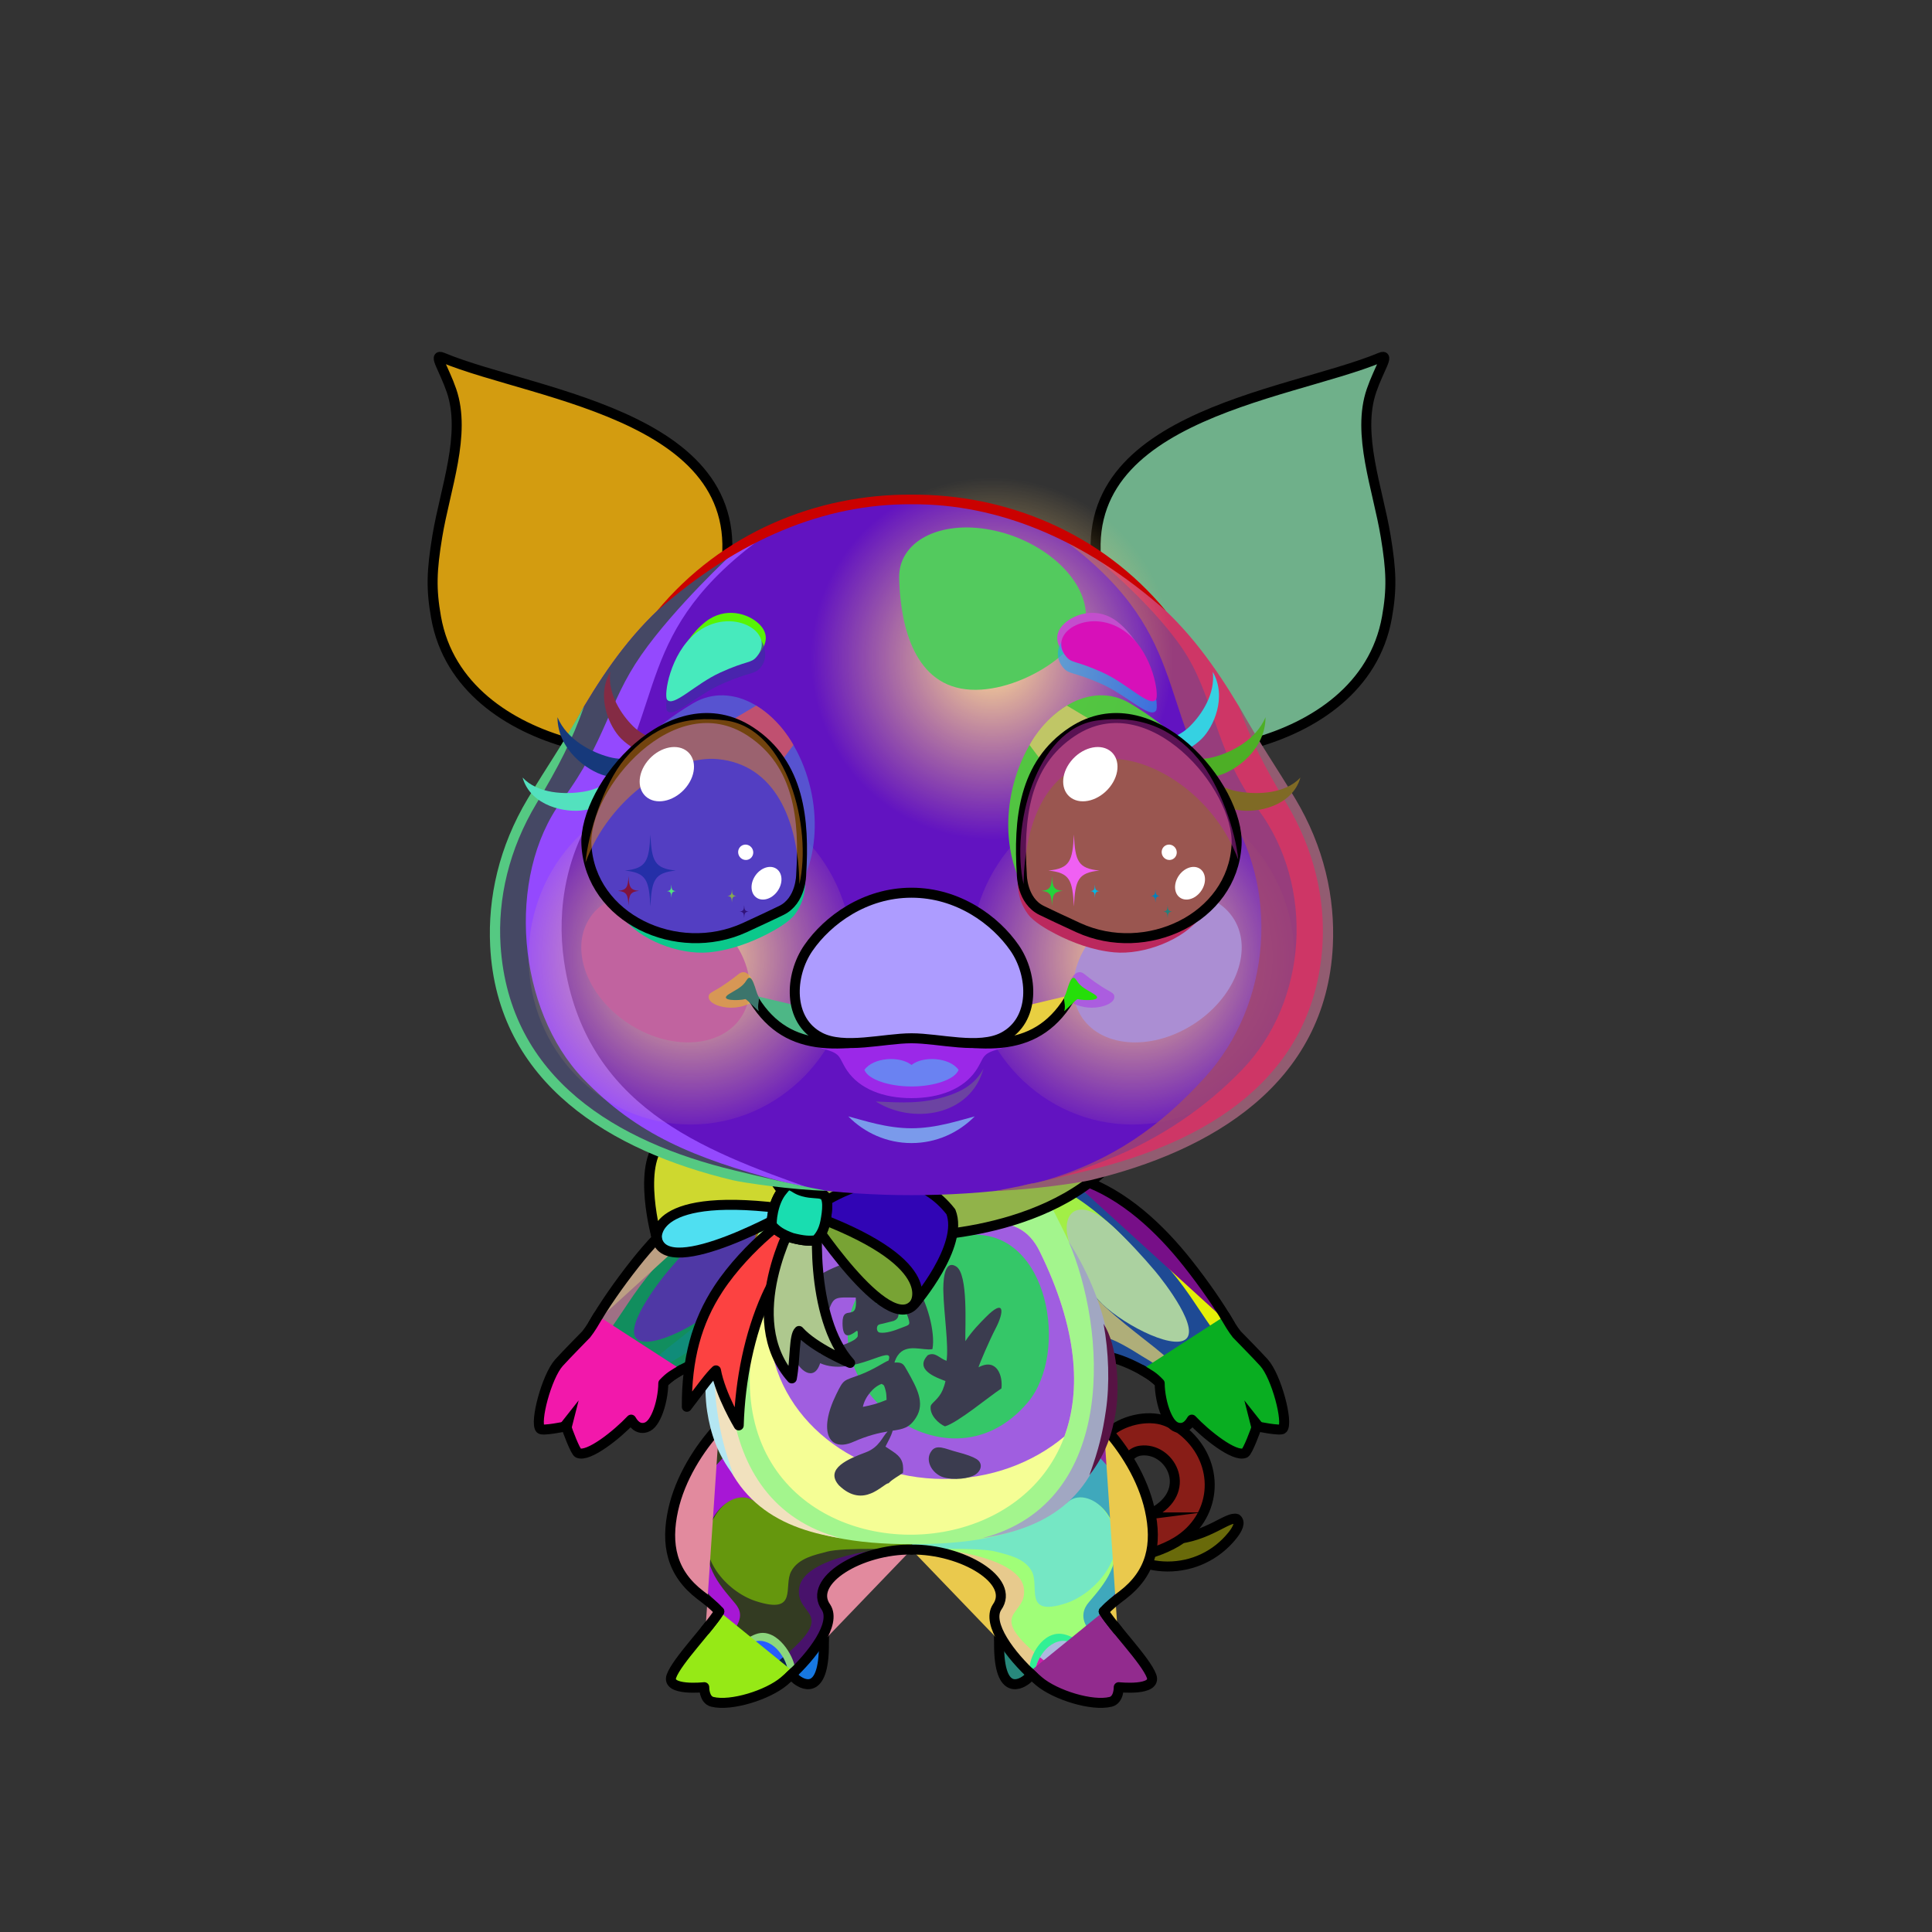 <?xml version="1.0" encoding="UTF-8"?><!DOCTYPE svg PUBLIC "-//W3C//DTD SVG 1.1//EN" "http://www.w3.org/Graphics/SVG/1.1/DTD/svg11.dtd"><!-- Creator: CorelDRAW 2017 --><svg xmlns="http://www.w3.org/2000/svg" xmlns:xlink="http://www.w3.org/1999/xlink" xml:space="preserve" width="290mm" height="290mm" version="1.1" style="shape-rendering:geometricPrecision; text-rendering:geometricPrecision; image-rendering:optimizeQuality; fill-rule:evenodd; clip-rule:evenodd" viewBox="0 0 29000 29000">
 <rect x="0" y="0" width="29000" height="29000" fill="#333333" stroke="none"/>
 <defs>
  <style type="text/css">
   <![CDATA[
    .str0 {stroke:black;stroke-width:150;stroke-miterlimit:22.926}
    .str3 {stroke:black;stroke-width:150;stroke-miterlimit:22.926}
    .str1 {stroke:black;stroke-width:150;stroke-linecap:round;stroke-linejoin:round;stroke-miterlimit:22.926}
    .str2 {stroke:black;stroke-width:150;stroke-linecap:round;stroke-linejoin:round;stroke-miterlimit:22.926}
    .fil2 {fill:none}
    .fil87 {fill:black}
    .fil103 {fill:#FFF7D6}
    .fil66 {fill:white}
    .fil47 {fill:black;fill-rule:nonzero}
    .fil99 {fill:black;fill-rule:nonzero}
    .fil63 {fill:#290438;fill-opacity:0.38}
    .fil57 {fill:black;fill-opacity:0.4}
    .fil86 {fill:#823106;fill-opacity:0.49}
    .fil107 {fill:black;fill-opacity:0.502}
    .fil34 {fill:#2B001E;fill-opacity:0.502}
    .fil30 {fill:white;fill-opacity:0.549}
    .fil92 {fill:#2B001E;fill-opacity:0.6}
    .fil102 {fill:white;fill-opacity:0.659}
    .fil95 {fill:#24021A;fill-opacity:0.678}
    .fil60 {fill:white;fill-opacity:0.702}
    .fil101 {fill:#FFDD8C;fill-opacity:0.741}
    .fil74 {fill:white;fill-opacity:0.769}
    .fil69 {fill:white;fill-opacity:0.812}
    .fil97 {fill:#FFE6AD;fill-opacity:0.961}
    .fil15 {fill:black}
    .fil115 {fill:#612523}
    .fil113 {fill:#FFF0AD}
    .fil114 {fill:#FFF6CE}
    .fil90 {fill:#FFF8DB}
    .fil32 {fill:url(#id0)}
    .fil35 {fill:url(#id1)}
    .fil26 {fill:url(#id2)}
    .fil49 {fill:url(#id3)}
    .fil40 {fill:url(#id4)}
    .fil109 {fill:url(#id5)}
    .fil110 {fill:url(#id6)}
    .fil106 {fill:url(#id7)}
    .fil105 {fill:url(#id8)}
    .fil50 {fill:url(#id9)}
    .fil62 {fill:url(#id10)}
    .fil71 {fill:url(#id11)}
    .fil0 {fill:url(#id12)}
    .fil112 {fill:url(#id13)}
    .fil56 {fill:url(#id14)}
    .fil94 {fill:url(#id15)}
    .fil73 {fill:url(#id16)}
    .fil52 {fill:url(#id17)}
    .fil42 {fill:url(#id18)}
    .fil46 {fill:url(#id19)}
    .fil65 {fill:url(#id20)}
    .fil33 {fill:url(#id21)}
    .fil24 {fill:url(#id22)}
    .fil84 {fill:url(#id23)}
    .fil68 {fill:url(#id24)}
    .fil51 {fill:url(#id25)}
    .fil16 {fill:url(#id26)}
    .fil3 {fill:url(#id27)}
    .fil53 {fill:url(#id28)}
    .fil91 {fill:url(#id29)}
    .fil31 {fill:url(#id30)}
    .fil6 {fill:url(#id31)}
    .fil61 {fill:url(#id32)}
    .fil39 {fill:url(#id33)}
    .fil8 {fill:url(#id34)}
    .fil75 {fill:url(#id35)}
    .fil41 {fill:url(#id36)}
    .fil83 {fill:url(#id37)}
    .fil70 {fill:url(#id38)}
    .fil96 {fill:url(#id39)}
    .fil20 {fill:url(#id40)}
    .fil85 {fill:url(#id41)}
    .fil104 {fill:url(#id42)}
    .fil7 {fill:url(#id43)}
    .fil17 {fill:url(#id44)}
    .fil58 {fill:url(#id45)}
    .fil59 {fill:url(#id46)}
    .fil67 {fill:url(#id47)}
    .fil48 {fill:url(#id48)}
    .fil88 {fill:url(#id49)}
    .fil93 {fill:url(#id50)}
    .fil98 {fill:url(#id51)}
    .fil100 {fill:url(#id52)}
    .fil11 {fill:url(#id53)}
    .fil111 {fill:url(#id54)}
    .fil108 {fill:url(#id55)}
    .fil54 {fill:url(#id56)}
    .fil55 {fill:url(#id57)}
    .fil81 {fill:url(#id58)}
    .fil76 {fill:url(#id59)}
    .fil82 {fill:url(#id60)}
    .fil45 {fill:url(#id61)}
    .fil77 {fill:url(#id62);fill-opacity:0.831}
    .fil44 {fill:url(#id63)}
    .fil23 {fill:url(#id64)}
    .fil25 {fill:url(#id65)}
    .fil29 {fill:url(#id66)}
    .fil14 {fill:url(#id67)}
    .fil38 {fill:url(#id68)}
    .fil13 {fill:url(#id69)}
    .fil22 {fill:url(#id70)}
    .fil1 {fill:url(#id71)}
    .fil36 {fill:url(#id72)}
    .fil43 {fill:url(#id73)}
    .fil78 {fill:url(#id74)}
    .fil28 {fill:url(#id75)}
    .fil117 {fill:url(#id76)}
    .fil4 {fill:url(#id77)}
    .fil18 {fill:url(#id78)}
    .fil19 {fill:url(#id79)}
    .fil10 {fill:url(#id80)}
    .fil72 {fill:url(#id81)}
    .fil12 {fill:url(#id82)}
    .fil79 {fill:url(#id83)}
    .fil37 {fill:url(#id84)}
    .fil80 {fill:url(#id85)}
    .fil116 {fill:url(#id86)}
    .fil5 {fill:url(#id87)}
    .fil21 {fill:url(#id88)}
    .fil89 {fill:url(#id89)}
    .fil9 {fill:url(#id90)}
    .fil64 {fill:url(#id91)}
    .fil27 {fill:url(#id92)}
   ]]>
  </style>
  <linearGradient id="id0" gradientUnits="userSpaceOnUse" x1="17588.01" y1="19446.02" x2="16270.23" y2="18056.8">
   <stop offset="0" style="stop-opacity:1; stop-color:#FACF78"/>
   <stop offset="0.659" style="stop-opacity:1; stop-color:#D89B39"/>
   <stop offset="1" style="stop-opacity:1; stop-color:#BC7529"/>
  </linearGradient>
  <linearGradient id="id1" gradientUnits="userSpaceOnUse" x1="8525.31" y1="20082.3" x2="11031.45" y2="17553.88">
   <stop offset="0" style="stop-opacity:1; stop-color:#FACF78"/>
   <stop offset="0.588" style="stop-opacity:1; stop-color:#D89B39"/>
   <stop offset="0.812" style="stop-opacity:1; stop-color:#C37D2E"/>
   <stop offset="1" style="stop-opacity:1; stop-color:#71352C"/>
  </linearGradient>
  <linearGradient id="id2" gradientUnits="userSpaceOnUse" x1="18907.46" y1="19989.16" x2="16263.54" y2="17647.02">
   <stop offset="0" style="stop-opacity:1; stop-color:#FFC76D"/>
   <stop offset="0.31" style="stop-opacity:1; stop-color:#FFC76C"/>
   <stop offset="0.639" style="stop-opacity:1; stop-color:#C6822E"/>
   <stop offset="1" style="stop-opacity:1; stop-color:#6C2F2C"/>
  </linearGradient>
  <linearGradient id="id3" gradientUnits="userSpaceOnUse" x1="10459.39" y1="17584.76" x2="16904.49" y2="18126.98">
   <stop offset="0" style="stop-opacity:1; stop-color:#138399"/>
   <stop offset="0.212" style="stop-opacity:1; stop-color:#0E6677"/>
   <stop offset="0.58" style="stop-opacity:1; stop-color:#9CDEFF"/>
   <stop offset="0.69" style="stop-opacity:1; stop-color:#2CCDED"/>
   <stop offset="1" style="stop-opacity:1; stop-color:#0F5060"/>
  </linearGradient>
  <linearGradient id="id4" gradientUnits="userSpaceOnUse" xlink:href="#id0" x1="9775.87" y1="19446.02" x2="11093.65" y2="18056.8">
  </linearGradient>
  <linearGradient id="id5" gradientUnits="userSpaceOnUse" x1="11978.62" y1="12462.16" x2="9091.21" y2="12462.16">
   <stop offset="0" style="stop-opacity:1; stop-color:#53B3D6"/>
   <stop offset="0.502" style="stop-opacity:1; stop-color:#D0FFB0"/>
   <stop offset="1" style="stop-opacity:1; stop-color:#52BCE3"/>
  </linearGradient>
  <linearGradient id="id6" gradientUnits="userSpaceOnUse" x1="10386.22" y1="10945.63" x2="10963.61" y2="13485.9">
   <stop offset="0" style="stop-opacity:1; stop-color:black"/>
   <stop offset="0.4" style="stop-opacity:1; stop-color:black"/>
   <stop offset="1" style="stop-opacity:1; stop-color:#0079B5"/>
  </linearGradient>
  <linearGradient id="id7" gradientUnits="userSpaceOnUse" xlink:href="#id6" x1="16977.66" y1="10945.63" x2="16400.27" y2="13485.9">
  </linearGradient>
  <linearGradient id="id8" gradientUnits="userSpaceOnUse" xlink:href="#id5" x1="18272.67" y1="12462.17" x2="15385.26" y2="12462.17">
  </linearGradient>
  <linearGradient id="id9" gradientUnits="userSpaceOnUse" x1="11810.78" y1="18326.06" x2="11019.03" y2="21406.47">
   <stop offset="0" style="stop-opacity:1; stop-color:#115B6D"/>
   <stop offset="0.169" style="stop-opacity:1; stop-color:#14667A"/>
   <stop offset="0.29" style="stop-opacity:1; stop-color:#249BBF"/>
   <stop offset="0.412" style="stop-opacity:1; stop-color:#83EAFF"/>
   <stop offset="0.6" style="stop-opacity:1; stop-color:white"/>
   <stop offset="0.8" style="stop-opacity:1; stop-color:#34ADDD"/>
   <stop offset="1" style="stop-opacity:1; stop-color:#14667A"/>
  </linearGradient>
  <linearGradient id="id10" gradientUnits="userSpaceOnUse" x1="7490.29" y1="8648.13" x2="10295.01" y2="8267.67">
   <stop offset="0" style="stop-opacity:1; stop-color:#DD2B13"/>
   <stop offset="1" style="stop-opacity:1; stop-color:#AB1811"/>
  </linearGradient>
  <linearGradient id="id11" gradientUnits="userSpaceOnUse" xlink:href="#id10" x1="19873.59" y1="8648.13" x2="17068.87" y2="8267.67">
  </linearGradient>
  <linearGradient id="id12" gradientUnits="userSpaceOnUse" x1="17748.7" y1="22522.02" x2="17123.31" y2="23525.46">
   <stop offset="0" style="stop-opacity:1; stop-color:#D89B39"/>
   <stop offset="0.141" style="stop-opacity:1; stop-color:#D89B39"/>
   <stop offset="0.42" style="stop-opacity:1; stop-color:#FFF4B7"/>
   <stop offset="0.71" style="stop-opacity:1; stop-color:#E7AC4E"/>
   <stop offset="1" style="stop-opacity:1; stop-color:#6F3441"/>
  </linearGradient>
  <linearGradient id="id13" gradientUnits="userSpaceOnUse" x1="13458.89" y1="15459.47" x2="14025.15" y2="13740.63">
   <stop offset="0" style="stop-opacity:1; stop-color:#FFF0C4"/>
   <stop offset="0.541" style="stop-opacity:1; stop-color:#F5C15F"/>
   <stop offset="1" style="stop-opacity:1; stop-color:#BC6E24"/>
  </linearGradient>
  <linearGradient id="id14" gradientUnits="userSpaceOnUse" xlink:href="#id9" x1="11906.99" y1="18586.41" x2="12105.25" y2="17860.61">
  </linearGradient>
  <linearGradient id="id15" gradientUnits="userSpaceOnUse" x1="10539.89" y1="9381.15" x2="10934.63" y2="10172.88">
   <stop offset="0" style="stop-opacity:1; stop-color:#FFDF8F"/>
   <stop offset="0.541" style="stop-opacity:1; stop-color:#F5C15F"/>
   <stop offset="1" style="stop-opacity:1; stop-color:#BC6E24"/>
  </linearGradient>
  <linearGradient id="id16" gradientUnits="userSpaceOnUse" x1="17249.96" y1="8314.2" x2="19793.65" y2="5983.84">
   <stop offset="0" style="stop-opacity:1; stop-color:#FFD676"/>
   <stop offset="0.239" style="stop-opacity:1; stop-color:#FFEBC2"/>
   <stop offset="0.38" style="stop-opacity:1; stop-color:#FFF2D8"/>
   <stop offset="0.588" style="stop-opacity:1; stop-color:#FFECC5"/>
   <stop offset="0.812" style="stop-opacity:1; stop-color:#FFE0A1"/>
   <stop offset="1" style="stop-opacity:1; stop-color:#FFC457"/>
  </linearGradient>
  <linearGradient id="id17" gradientUnits="userSpaceOnUse" x1="10968.06" y1="18639.49" x2="10641.98" y2="17578.76">
   <stop offset="0" style="stop-opacity:1; stop-color:#167891"/>
   <stop offset="1" style="stop-opacity:1; stop-color:#73D7FF"/>
  </linearGradient>
  <linearGradient id="id18" gradientUnits="userSpaceOnUse" x1="14201.68" y1="18284.54" x2="13369.39" y2="22908.26">
   <stop offset="0" style="stop-opacity:1; stop-color:#FFE6AA"/>
   <stop offset="0.671" style="stop-opacity:1; stop-color:#D89B39"/>
   <stop offset="1" style="stop-opacity:1; stop-color:#944A1C"/>
  </linearGradient>
  <linearGradient id="id19" gradientUnits="userSpaceOnUse" x1="14826.82" y1="18967.71" x2="13743.45" y2="21290.74">
   <stop offset="0" style="stop-opacity:1; stop-color:#FFFCE8"/>
   <stop offset="0.471" style="stop-opacity:1; stop-color:#FFE8B2"/>
   <stop offset="1" style="stop-opacity:1; stop-color:#F7BF64"/>
  </linearGradient>
  <linearGradient id="id20" gradientUnits="userSpaceOnUse" xlink:href="#id16" x1="10113.92" y1="8314.2" x2="7570.23" y2="5983.84">
  </linearGradient>
  <linearGradient id="id21" gradientUnits="userSpaceOnUse" x1="11356.71" y1="18604.08" x2="8788.1" y2="20833.38">
   <stop offset="0" style="stop-opacity:1; stop-color:#4F1C32"/>
   <stop offset="0.659" style="stop-opacity:1; stop-color:#DB8915"/>
   <stop offset="1" style="stop-opacity:1; stop-color:#EAB63D"/>
  </linearGradient>
  <linearGradient id="id22" gradientUnits="userSpaceOnUse" xlink:href="#id21" x1="16007.17" y1="18604.08" x2="18575.78" y2="20833.38">
  </linearGradient>
  <linearGradient id="id23" gradientUnits="userSpaceOnUse" x1="15928.25" y1="15632.02" x2="18513.17" y2="13805.67">
   <stop offset="0" style="stop-opacity:0; stop-color:#FBC685"/>
   <stop offset="0.522" style="stop-opacity:1; stop-color:#E4865C"/>
   <stop offset="1" style="stop-opacity:1; stop-color:#CC4533"/>
  </linearGradient>
  <linearGradient id="id24" gradientUnits="userSpaceOnUse" x1="17283.78" y1="7470.08" x2="20298.83" y2="8939.56">
   <stop offset="0" style="stop-opacity:1; stop-color:#F8D07F"/>
   <stop offset="0.529" style="stop-opacity:1; stop-color:#EAAC48"/>
   <stop offset="1" style="stop-opacity:1; stop-color:#FFDD99"/>
  </linearGradient>
  <linearGradient id="id25" gradientUnits="userSpaceOnUse" xlink:href="#id9" x1="11949.59" y1="18447.24" x2="12600.49" y2="20556.18">
  </linearGradient>
  <linearGradient id="id26" gradientUnits="userSpaceOnUse" x1="13641.79" y1="22480.8" x2="10233.95" y2="23814.05">
   <stop offset="0" style="stop-opacity:1; stop-color:#FFE6AA"/>
   <stop offset="0.471" style="stop-opacity:1; stop-color:#FFE1A6"/>
   <stop offset="1" style="stop-opacity:1; stop-color:#E39C2B"/>
  </linearGradient>
  <linearGradient id="id27" gradientUnits="userSpaceOnUse" x1="18054.78" y1="22859.72" x2="16477.82" y2="21726.83">
   <stop offset="0" style="stop-opacity:1; stop-color:#854C3F"/>
   <stop offset="0.141" style="stop-opacity:1; stop-color:#D89B39"/>
   <stop offset="0.42" style="stop-opacity:1; stop-color:#FFF4B7"/>
   <stop offset="0.71" style="stop-opacity:1; stop-color:#E7AC4E"/>
   <stop offset="1" style="stop-opacity:1; stop-color:#6F3441"/>
  </linearGradient>
  <linearGradient id="id28" gradientUnits="userSpaceOnUse" x1="11719.14" y1="17663.6" x2="9658.18" y2="17729.08">
   <stop offset="0" style="stop-opacity:1; stop-color:#115B6D"/>
   <stop offset="0.22" style="stop-opacity:1; stop-color:#14667A"/>
   <stop offset="0.361" style="stop-opacity:1; stop-color:#249BBF"/>
   <stop offset="0.51" style="stop-opacity:1; stop-color:#83EAFF"/>
   <stop offset="0.722" style="stop-opacity:1; stop-color:white"/>
   <stop offset="0.89" style="stop-opacity:1; stop-color:#34ADDD"/>
   <stop offset="1" style="stop-opacity:1; stop-color:#14667A"/>
  </linearGradient>
  <linearGradient id="id29" gradientUnits="userSpaceOnUse" x1="16611.72" y1="9153.38" x2="16641.52" y2="10400.65">
   <stop offset="0" style="stop-opacity:1; stop-color:#FFF9DD"/>
   <stop offset="0.2" style="stop-opacity:1; stop-color:#FFF7D9"/>
   <stop offset="1" style="stop-opacity:1; stop-color:#FFE49E"/>
  </linearGradient>
  <linearGradient id="id30" gradientUnits="userSpaceOnUse" x1="16446.45" y1="19685.92" x2="16471.66" y2="17724.06">
   <stop offset="0" style="stop-opacity:1; stop-color:#FFF4B7"/>
   <stop offset="0.161" style="stop-opacity:1; stop-color:#D89B39"/>
   <stop offset="1" style="stop-opacity:1; stop-color:#5B1C24"/>
  </linearGradient>
  <linearGradient id="id31" gradientUnits="userSpaceOnUse" xlink:href="#id26" x1="13722.09" y1="22480.8" x2="17129.93" y2="23814.05">
  </linearGradient>
  <linearGradient id="id32" gradientUnits="userSpaceOnUse" x1="6609.58" y1="8502.27" x2="10177.3" y2="8339.22">
   <stop offset="0" style="stop-opacity:1; stop-color:#FF8775"/>
   <stop offset="1" style="stop-opacity:1; stop-color:#D52619"/>
  </linearGradient>
  <linearGradient id="id33" gradientUnits="userSpaceOnUse" x1="10917.43" y1="19685.92" x2="10892.22" y2="17724.06">
   <stop offset="0" style="stop-opacity:1; stop-color:#FFF4B7"/>
   <stop offset="0.078" style="stop-opacity:1; stop-color:#D89B39"/>
   <stop offset="1" style="stop-opacity:1; stop-color:#5B1C24"/>
  </linearGradient>
  <linearGradient id="id34" gradientUnits="userSpaceOnUse" x1="16129.69" y1="22389.84" x2="17550.82" y2="23312.94">
   <stop offset="0" style="stop-opacity:1; stop-color:#FFE6AA"/>
   <stop offset="0.431" style="stop-opacity:1; stop-color:#FFE1A6"/>
   <stop offset="1" style="stop-opacity:1; stop-color:#E39C2B"/>
  </linearGradient>
  <linearGradient id="id35" gradientUnits="userSpaceOnUse" x1="7805.46" y1="11461.77" x2="20057.72" y2="13553.24">
   <stop offset="0" style="stop-opacity:1; stop-color:#854C3F"/>
   <stop offset="0.071" style="stop-opacity:1; stop-color:#854C3F"/>
   <stop offset="0.251" style="stop-opacity:1; stop-color:#D89B39"/>
   <stop offset="0.502" style="stop-opacity:1; stop-color:#FFF4B7"/>
   <stop offset="0.741" style="stop-opacity:1; stop-color:#E7AC4E"/>
   <stop offset="1" style="stop-opacity:1; stop-color:#6F3441"/>
  </linearGradient>
  <linearGradient id="id36" gradientUnits="userSpaceOnUse" x1="13834.23" y1="23070.64" x2="13771.21" y2="17661.86">
   <stop offset="0" style="stop-opacity:1; stop-color:#FFF4B7"/>
   <stop offset="0.329" style="stop-opacity:1; stop-color:#E5B45A"/>
   <stop offset="0.651" style="stop-opacity:1; stop-color:#D89B39"/>
   <stop offset="1" style="stop-opacity:1; stop-color:#5B1C24"/>
  </linearGradient>
  <linearGradient id="id37" gradientUnits="userSpaceOnUse" xlink:href="#id29" x1="15821.54" y1="8366.74" x2="14084.27" y2="9836.47">
  </linearGradient>
  <linearGradient id="id38" gradientUnits="userSpaceOnUse" xlink:href="#id32" x1="20754.3" y1="8502.27" x2="17186.58" y2="8339.22">
  </linearGradient>
  <linearGradient id="id39" gradientUnits="userSpaceOnUse" x1="10498.86" y1="10538.89" x2="10857.79" y2="9185.96">
   <stop offset="0" style="stop-opacity:1; stop-color:#7A4A32"/>
   <stop offset="1" style="stop-opacity:1; stop-color:#C9772B"/>
  </linearGradient>
  <linearGradient id="id40" gradientUnits="userSpaceOnUse" x1="11882.79" y1="25033.44" x2="12385.05" y2="24736.3">
   <stop offset="0" style="stop-opacity:1; stop-color:#854C3F"/>
   <stop offset="0.071" style="stop-opacity:1; stop-color:#854C3F"/>
   <stop offset="0.388" style="stop-opacity:1; stop-color:#D89B39"/>
   <stop offset="0.859" style="stop-opacity:1; stop-color:#F5CB78"/>
   <stop offset="1" style="stop-opacity:1; stop-color:#E7AC4E"/>
  </linearGradient>
  <linearGradient id="id41" gradientUnits="userSpaceOnUse" xlink:href="#id23" x1="11435.63" y1="15632.02" x2="8850.71" y2="13805.67">
  </linearGradient>
  <linearGradient id="id42" gradientUnits="userSpaceOnUse" x1="16503.71" y1="14034.72" x2="17416.49" y2="10900.38">
   <stop offset="0" style="stop-opacity:1; stop-color:#1F9CC9"/>
   <stop offset="1" style="stop-opacity:1; stop-color:black"/>
  </linearGradient>
  <linearGradient id="id43" gradientUnits="userSpaceOnUse" xlink:href="#id40" x1="17019.16" y1="24454.28" x2="13899.25" y2="22417.99">
  </linearGradient>
  <linearGradient id="id44" gradientUnits="userSpaceOnUse" xlink:href="#id40" x1="10344.72" y1="24454.28" x2="13464.63" y2="22417.99">
  </linearGradient>
  <linearGradient id="id45" gradientUnits="userSpaceOnUse" x1="6585.95" y1="7906.14" x2="11003.28" y2="8386.48">
   <stop offset="0" style="stop-opacity:1; stop-color:#854C3F"/>
   <stop offset="0.071" style="stop-opacity:1; stop-color:#854C3F"/>
   <stop offset="0.251" style="stop-opacity:1; stop-color:#D89B39"/>
   <stop offset="0.502" style="stop-opacity:1; stop-color:#FFF4B7"/>
   <stop offset="0.839" style="stop-opacity:1; stop-color:#E7AC4E"/>
   <stop offset="1" style="stop-opacity:1; stop-color:#6F3441"/>
  </linearGradient>
  <linearGradient id="id46" gradientUnits="userSpaceOnUse" xlink:href="#id24" x1="10080.1" y1="7470.08" x2="7065.05" y2="8939.56">
  </linearGradient>
  <linearGradient id="id47" gradientUnits="userSpaceOnUse" xlink:href="#id45" x1="20777.93" y1="7906.14" x2="16360.6" y2="8386.48">
  </linearGradient>
  <linearGradient id="id48" gradientUnits="userSpaceOnUse" x1="14960.15" y1="19732.07" x2="12353.11" y2="21690.7">
   <stop offset="0" style="stop-opacity:1; stop-color:#FF7D6E"/>
   <stop offset="0.2" style="stop-opacity:1; stop-color:#F95D47"/>
   <stop offset="0.529" style="stop-opacity:1; stop-color:#E60E0E"/>
   <stop offset="1" style="stop-opacity:1; stop-color:#8C0805"/>
  </linearGradient>
  <linearGradient id="id49" gradientUnits="userSpaceOnUse" xlink:href="#id32" x1="13831.68" y1="16481.08" x2="13290.55" y2="15758.9">
  </linearGradient>
  <linearGradient id="id50" gradientUnits="userSpaceOnUse" x1="16865.02" y1="10538.89" x2="16506.09" y2="9185.96">
   <stop offset="0" style="stop-opacity:1; stop-color:#B77E2D"/>
   <stop offset="1" style="stop-opacity:1; stop-color:#EDA33B"/>
  </linearGradient>
  <linearGradient id="id51" gradientUnits="userSpaceOnUse" x1="17280.9" y1="11792.45" x2="16603.91" y2="13845.08">
   <stop offset="0" style="stop-opacity:1; stop-color:#845807"/>
   <stop offset="0.471" style="stop-opacity:1; stop-color:#773A31"/>
   <stop offset="1" style="stop-opacity:1; stop-color:#BC6D19"/>
  </linearGradient>
  <linearGradient id="id52" gradientUnits="userSpaceOnUse" xlink:href="#id51" x1="10082.98" y1="11792.45" x2="10759.97" y2="13845.08">
  </linearGradient>
  <linearGradient id="id53" gradientUnits="userSpaceOnUse" xlink:href="#id40" x1="15481.09" y1="25033.44" x2="14978.83" y2="24736.3">
  </linearGradient>
  <linearGradient id="id54" gradientUnits="userSpaceOnUse" x1="13909.4" y1="13525.19" x2="13592.19" y2="15467.93">
   <stop offset="0" style="stop-opacity:1; stop-color:#FFF4B6"/>
   <stop offset="0.522" style="stop-opacity:1; stop-color:#F5C15F"/>
   <stop offset="0.769" style="stop-opacity:1; stop-color:#BC6E24"/>
   <stop offset="1" style="stop-opacity:1; stop-color:#632121"/>
  </linearGradient>
  <linearGradient id="id55" gradientUnits="userSpaceOnUse" xlink:href="#id42" x1="10860.17" y1="14034.72" x2="9947.39" y2="10900.38">
  </linearGradient>
  <linearGradient id="id56" gradientUnits="userSpaceOnUse" xlink:href="#id17" x1="12717.77" y1="19068.88" x2="13490.21" y2="18293.35">
  </linearGradient>
  <linearGradient id="id57" gradientUnits="userSpaceOnUse" xlink:href="#id28" x1="12460.26" y1="17898.89" x2="14300.13" y2="18819.76">
  </linearGradient>
  <radialGradient id="id58" gradientUnits="userSpaceOnUse" gradientTransform="matrix(1 -0 -0 1 0 0)" cx="14888.79" cy="9884.68" r="2716.39" fx="14888.79" fy="9884.68">
   <stop offset="0" style="stop-opacity:1; stop-color:#FFDC97"/>
   <stop offset="1" style="stop-opacity:0; stop-color:#FFD072"/>
  </radialGradient>
  <radialGradient id="id59" gradientUnits="userSpaceOnUse" gradientTransform="matrix(1 -0 -0 1 0 0)" cx="16998.44" cy="14368.26" r="2716.39" fx="16998.44" fy="14368.26">
   <stop offset="0" style="stop-opacity:1; stop-color:#FFDB93"/>
   <stop offset="1" style="stop-opacity:0; stop-color:#FFD072"/>
  </radialGradient>
  <radialGradient id="id60" gradientUnits="userSpaceOnUse" gradientTransform="matrix(-1 -0 -0 1 20731 0)" xlink:href="#id59" cx="10365.44" cy="14368.26" r="2716.39" fx="10365.44" fy="14368.26">
  </radialGradient>
  <radialGradient id="id61" gradientUnits="userSpaceOnUse" gradientTransform="matrix(1.146 -0 -0 1.073 -2066 -1455)" xlink:href="#id58" cx="14155.25" cy="19886.29" r="2286.7" fx="14155.25" fy="19886.29">
  </radialGradient>
  <linearGradient id="id62" gradientUnits="userSpaceOnUse" xlink:href="#id51" x1="18856.94" y1="8385.73" x2="16120.83" y2="17428.94">
  </linearGradient>
  <linearGradient id="id63" gradientUnits="userSpaceOnUse" x1="15097.94" y1="18799.95" x2="16347.73" y2="22918.5">
   <stop offset="0" style="stop-opacity:1; stop-color:#845807"/>
   <stop offset="1" style="stop-opacity:1; stop-color:#BC6D19"/>
  </linearGradient>
  <linearGradient id="id64" gradientUnits="userSpaceOnUse" x1="11084.35" y1="25415.63" x2="11513.43" y2="24739.2">
   <stop offset="0" style="stop-opacity:1; stop-color:#D89B39"/>
   <stop offset="0.38" style="stop-opacity:1; stop-color:#C6822E"/>
   <stop offset="1" style="stop-opacity:1; stop-color:#A35C22"/>
  </linearGradient>
  <linearGradient id="id65" gradientUnits="userSpaceOnUse" x1="16926.23" y1="19493.7" x2="17249.5" y2="21236.55">
   <stop offset="0" style="stop-opacity:1; stop-color:#98600D"/>
   <stop offset="1" style="stop-opacity:1; stop-color:#944C25"/>
  </linearGradient>
  <linearGradient id="id66" gradientUnits="userSpaceOnUse" x1="18460.95" y1="21555.32" x2="17783.16" y2="20604.73">
   <stop offset="0" style="stop-opacity:1; stop-color:#D89B39"/>
   <stop offset="0.38" style="stop-opacity:1; stop-color:#C6822E"/>
   <stop offset="1" style="stop-opacity:1; stop-color:#6C2F2C"/>
  </linearGradient>
  <linearGradient id="id67" gradientUnits="userSpaceOnUse" xlink:href="#id64" x1="16279.53" y1="25415.63" x2="15850.45" y2="24739.2">
  </linearGradient>
  <linearGradient id="id68" gradientUnits="userSpaceOnUse" xlink:href="#id66" x1="8902.93" y1="21555.32" x2="9580.72" y2="20604.73">
  </linearGradient>
  <linearGradient id="id69" gradientUnits="userSpaceOnUse" x1="17001.25" y1="24499.08" x2="15851.99" y2="25500.15">
   <stop offset="0" style="stop-opacity:1; stop-color:#FFE39C"/>
   <stop offset="0.239" style="stop-opacity:1; stop-color:#FFE39C"/>
   <stop offset="0.439" style="stop-opacity:1; stop-color:#D89B39"/>
   <stop offset="0.58" style="stop-opacity:1; stop-color:#FFF4B7"/>
   <stop offset="0.761" style="stop-opacity:1; stop-color:#E7AC4E"/>
   <stop offset="1" style="stop-opacity:1; stop-color:#6F3441"/>
  </linearGradient>
  <linearGradient id="id70" gradientUnits="userSpaceOnUse" xlink:href="#id69" x1="10362.63" y1="24499.08" x2="11511.89" y2="25500.15">
  </linearGradient>
  <linearGradient id="id71" gradientUnits="userSpaceOnUse" x1="17850.28" y1="22934.21" x2="18025.53" y2="23403.8">
   <stop offset="0" style="stop-opacity:1; stop-color:#4F1C32"/>
   <stop offset="0.329" style="stop-opacity:1; stop-color:#763531"/>
   <stop offset="1" style="stop-opacity:1; stop-color:#BC6B15"/>
  </linearGradient>
  <linearGradient id="id72" gradientUnits="userSpaceOnUse" xlink:href="#id71" x1="8878.77" y1="20384.57" x2="9358.15" y2="21592.82">
  </linearGradient>
  <linearGradient id="id73" gradientUnits="userSpaceOnUse" xlink:href="#id71" x1="10619.22" y1="19887.05" x2="12739.83" y2="21705.96">
  </linearGradient>
  <linearGradient id="id74" gradientUnits="userSpaceOnUse" x1="7647.96" y1="11846.31" x2="12098.51" y2="13743.3">
   <stop offset="0" style="stop-opacity:1; stop-color:#421026"/>
   <stop offset="0.29" style="stop-opacity:1; stop-color:#672524"/>
   <stop offset="1" style="stop-opacity:1; stop-color:#BF6C0D"/>
  </linearGradient>
  <linearGradient id="id75" gradientUnits="userSpaceOnUse" x1="19066.28" y1="20597.38" x2="17521.44" y2="21537.84">
   <stop offset="0" style="stop-opacity:1; stop-color:#FFE39C"/>
   <stop offset="0.122" style="stop-opacity:1; stop-color:#FFE39C"/>
   <stop offset="0.29" style="stop-opacity:1; stop-color:#D89B39"/>
   <stop offset="0.502" style="stop-opacity:1; stop-color:#FFF4B7"/>
   <stop offset="0.741" style="stop-opacity:1; stop-color:#E7AC4E"/>
   <stop offset="1" style="stop-opacity:1; stop-color:#6F3441"/>
  </linearGradient>
  <linearGradient id="id76" gradientUnits="userSpaceOnUse" x1="12619.3" y1="15157.12" x2="13001.17" y2="14456.99">
   <stop offset="0" style="stop-opacity:1; stop-color:#BE2113"/>
   <stop offset="1" style="stop-opacity:1; stop-color:#8C110F"/>
  </linearGradient>
  <linearGradient id="id77" gradientUnits="userSpaceOnUse" xlink:href="#id71" x1="17303.69" y1="22859.51" x2="17824.2" y2="22264.75">
  </linearGradient>
  <linearGradient id="id78" gradientUnits="userSpaceOnUse" xlink:href="#id71" x1="10925.96" y1="23889.76" x2="10843.79" y2="21817.17">
  </linearGradient>
  <linearGradient id="id79" gradientUnits="userSpaceOnUse" xlink:href="#id71" x1="12340.17" y1="23447.62" x2="13089.42" y2="24877.59">
  </linearGradient>
  <linearGradient id="id80" gradientUnits="userSpaceOnUse" xlink:href="#id71" x1="15023.71" y1="23447.62" x2="14274.46" y2="24877.59">
  </linearGradient>
  <linearGradient id="id81" gradientUnits="userSpaceOnUse" xlink:href="#id71" x1="20927.83" y1="10044.66" x2="18476.46" y2="9519.78">
  </linearGradient>
  <linearGradient id="id82" gradientUnits="userSpaceOnUse" xlink:href="#id71" x1="16514.34" y1="24436.73" x2="16185.38" y2="25457.13">
  </linearGradient>
  <linearGradient id="id83" gradientUnits="userSpaceOnUse" x1="16219.37" y1="8440.74" x2="18864.85" y2="17346.05">
   <stop offset="0" style="stop-opacity:1; stop-color:#FFE5B5"/>
   <stop offset="0.329" style="stop-opacity:1; stop-color:#FFD483"/>
   <stop offset="0.529" style="stop-opacity:1; stop-color:#F9B14D"/>
   <stop offset="0.788" style="stop-opacity:1; stop-color:#FFD483"/>
   <stop offset="1" style="stop-opacity:1; stop-color:#FFDB99"/>
  </linearGradient>
  <linearGradient id="id84" gradientUnits="userSpaceOnUse" xlink:href="#id75" x1="8293.2" y1="20602.13" x2="9833.09" y2="21533.1">
  </linearGradient>
  <linearGradient id="id85" gradientUnits="userSpaceOnUse" x1="11115.43" y1="8454.31" x2="8432.12" y2="17318.44">
   <stop offset="0" style="stop-opacity:1; stop-color:#F8D07F"/>
   <stop offset="0.29" style="stop-opacity:1; stop-color:#F8D07F"/>
   <stop offset="0.529" style="stop-opacity:1; stop-color:#EAAC48"/>
   <stop offset="0.82" style="stop-opacity:1; stop-color:#F8D07F"/>
   <stop offset="1" style="stop-opacity:1; stop-color:#FFDD99"/>
  </linearGradient>
  <linearGradient id="id86" gradientUnits="userSpaceOnUse" xlink:href="#id76" x1="14744.58" y1="15157.12" x2="14362.71" y2="14456.99">
  </linearGradient>
  <linearGradient id="id87" gradientUnits="userSpaceOnUse" xlink:href="#id71" x1="16720.71" y1="21575.63" x2="17499.37" y2="21873.05">
  </linearGradient>
  <linearGradient id="id88" gradientUnits="userSpaceOnUse" xlink:href="#id71" x1="10863.19" y1="24435.56" x2="11188.86" y2="25458.3">
  </linearGradient>
  <linearGradient id="id89" gradientUnits="userSpaceOnUse" x1="12909.43" y1="17002.56" x2="14529" y2="16901.44">
   <stop offset="0" style="stop-opacity:1; stop-color:#4F1C32"/>
   <stop offset="0.18" style="stop-opacity:1; stop-color:#723529"/>
   <stop offset="1" style="stop-opacity:1; stop-color:#BC6B15"/>
  </linearGradient>
  <linearGradient id="id90" gradientUnits="userSpaceOnUse" x1="16436.89" y1="23889.76" x2="16519.2" y2="21817.18">
   <stop offset="0" style="stop-opacity:1; stop-color:#4F1C32"/>
   <stop offset="0.329" style="stop-opacity:1; stop-color:#763531"/>
   <stop offset="0.722" style="stop-opacity:1; stop-color:#B36819"/>
   <stop offset="1" style="stop-opacity:1; stop-color:#B76B17"/>
  </linearGradient>
  <linearGradient id="id91" gradientUnits="userSpaceOnUse" xlink:href="#id71" x1="6436.05" y1="10044.66" x2="8887.42" y2="9519.78">
  </linearGradient>
  <linearGradient id="id92" gradientUnits="userSpaceOnUse" xlink:href="#id71" x1="18487.17" y1="20378.68" x2="18003.67" y2="21591.29">
  </linearGradient>
 </defs>
 <g id="Tail-Pig2">
  <path class="fil0" d="M18562.73 22799.67c62.15,49.97 15.09,149.9 -65.46,250.04 -238.47,296.42 -591.1,465.17 -973.24,464.11 -339.18,-0.94 -742.87,-144.58 -1179.09,-587.98 -90.72,-92.55 -89.25,-241.17 3.3,-331.91 92.55,-90.74 241.17,-89.27 331.9,3.29 350.31,356.08 677.5,527.08 926.57,509.58 524.62,-36.89 823.88,-351.96 956.02,-307.13z" style="fill:#021ae9"/>
  <path class="fil1" d="M18503.02 22924.88c241.33,9.82 -659.22,876.7 -1200.44,572.21 -59.48,-33.46 22.62,-234.32 170.14,-267.32 41.96,-9.39 376.17,256.85 1030.3,-304.89z" style="fill:#1c0c83"/>
  <path class="fil2 str0" d="M18562.73 22799.67c62.15,49.97 15.09,149.9 -65.46,250.04 -238.47,296.42 -591.1,465.17 -973.24,464.11 -339.18,-0.94 -742.87,-144.58 -1179.09,-587.98 -90.72,-92.55 -89.25,-241.17 3.3,-331.91 92.55,-90.74 241.17,-89.27 331.9,3.29 350.31,356.08 677.5,527.08 926.57,509.58 524.62,-36.89 823.88,-351.96 956.02,-307.13z" style="fill:#696a0a"/>
  <path class="fil3" d="M16872.8 22776.63c154.18,-19.76 331.65,-9.21 475.94,-96.95 556.05,-338.12 203.43,-960.61 -228.24,-905.27 -57.38,7.35 -111.36,32.43 -154.94,77.07 -113.06,115.78 -168.67,219.3 -187.6,305.44 -17.54,79.78 -4.11,134.61 18.99,159.67 87.88,95.5 81.71,244.18 -13.79,332.06 -95.5,87.88 -244.18,81.71 -332.06,-13.79 -111.04,-120.48 -187.66,-328.88 -133.06,-577.27 35.95,-163.6 129.18,-347.52 310.86,-533.58 196.79,-201.55 596.73,-294.03 858.51,-197.23 124.67,46.11 244.2,121.14 347.63,222.12 487.63,476.12 418.38,1234.46 -173.09,1594.12 -203.11,123.5 -488.1,210.84 -700.97,238.12 -568.95,27.12 -754.51,-519.14 -88.18,-604.51z" style="fill:#1cca09"/>
  <path class="fil4" d="M18079.47 22099.59c-78.4,1042.84 -928.81,848.16 -595.31,542.4 39.68,-36.38 -266.5,91.98 -266.5,91.98 0,0 -445.63,621.35 -110.54,569.48 335.09,-51.87 1137.72,-135.6 972.35,-1203.86z" style="fill:#dab5f8"/>
  <path class="fil5" d="M17151.22 21341.12c-109.38,46.49 -173.5,88.08 -172.85,142.31 0.52,43.37 63.25,76.8 164.97,91.97 322.35,48.08 673.64,255.08 546.59,773.53 -159.02,-393.61 -398.8,-838.15 -949.93,-318.78 0,0 -353.78,-187.27 -274.51,-363.81 79.27,-176.54 599.05,-362.76 685.73,-325.22z" style="fill:#aea89b"/>
  <path class="fil2 str0" d="M16872.8 22776.63c154.18,-19.76 331.65,-9.21 475.94,-96.95 556.05,-338.12 203.43,-960.61 -228.24,-905.27 -57.38,7.35 -111.36,32.43 -154.94,77.07 -113.06,115.78 -168.67,219.3 -187.6,305.44 -17.54,79.78 -4.11,134.61 18.99,159.67 87.88,95.5 81.71,244.18 -13.79,332.06 -95.5,87.88 -244.18,81.71 -332.06,-13.79 -111.04,-120.48 -187.66,-328.88 -133.06,-577.27 35.95,-163.6 129.18,-347.52 310.86,-533.58 196.79,-201.55 596.73,-294.03 858.51,-197.23 124.67,46.11 244.2,121.14 347.63,222.12 487.63,476.12 418.38,1234.46 -173.09,1594.12 -203.11,123.5 -488.1,210.84 -700.97,238.12 -568.95,27.12 -754.51,-519.14 -88.18,-604.51z" style="fill:#881d17"/>
 </g>
 <g id="RightLeg-Pig1">
  <g id="_1803254923472">
   <path class="fil6" d="M16569.74 21415.89c0,0 1181.62,1189.28 569.96,2176.43 -137.72,238.49 -573.59,510.37 -591.65,625.46 82.53,95.97 142.72,183.81 184.45,264.3 -68.64,-25.14 -200.64,-61.03 -250.85,11.64 -54.14,78.37 48.78,353.4 -46.8,353.4 -106.32,0 -309.6,-245.52 -509.3,-215.32 -284.84,43.09 -415.18,422.51 -384.98,504.2 -329.61,-192.25 -540.94,-572.2 -539.58,-565.18 -22.16,-42.73 -40.52,-84.95 -54.09,-126.09 -122.36,-371.03 226.06,-273.46 -12.77,-692.39 -112.82,-197.89 -400.04,-446.6 -1252.17,-493.05 0,-147.3 -0.02,-280.21 -0.02,-522.51 372.82,-787.69 1597.67,-1744.8 2887.8,-1320.89z" style="fill:#75e7c4"/>
   <path class="fil7" d="M16073.52 22506.74c0,0 359.28,-206.68 629.63,386.21 211.94,464.8 -259.63,1029.58 -707.71,1174.16 -642.82,207.41 -385.11,-256.91 -508.73,-482.93 -109.11,-199.51 -360.26,-244.75 -532.85,-292.35 -255.74,-70.54 -1203.05,-31.98 -1203.05,-31.98 0,0 909.79,149.3 1118.16,399.32 208.37,250.02 54.86,412.74 59.24,574.36 4.38,161.62 434.26,1022.83 1178.05,1256.55 743.79,233.72 685.48,-170.11 685.48,-170.11 0,0 422.95,76.8 457.98,-42.45 35.03,-119.25 -659.83,-1053.43 -659.83,-1053.43 0,0 96.71,-100.04 215.18,-193.06 260.75,-204.75 643.96,-595.96 453.82,-1369.39 -276.54,-1124.87 -637.24,-1188.65 -637.24,-1188.65 0,0 -321.36,764.09 -548.13,1033.75z" style="fill:#a0fe78"/>
   <path class="fil8" d="M16709.99 21577.42c0,0 358.48,495.26 440.86,739.49 82.38,244.23 198.71,651.29 133.98,925.82 -64.73,274.53 -272.24,570.92 -552.93,767.28 -280.69,196.36 -289.51,262.5 -289.51,262.5 0,0 13.24,-57.33 229.31,-463.02 216.07,-405.69 291.2,-608.22 201.33,-884.53 -89.87,-276.31 -534.81,-847.62 -534.81,-847.62 0,0 170.32,-706.43 371.77,-499.92z" style="fill:#9028a1"/>
   <path class="fil9" d="M16593.53 24075.65c754.41,-713.19 593.86,-1623.41 -300.96,-2399.48l-365.04 752.37c26.43,45.33 52.85,90.66 79.28,135.98 317.09,-320.07 1002.53,274.66 664.17,1022.76 -81.22,179.59 -219.97,336.76 -322.14,457.45 -30.06,35.51 -152.95,173.28 -41.88,363.91 178.56,306.46 119.07,339.55 119.07,339.55l230.09 -342.03c-164.9,-188.24 -189.59,-210.45 -62.59,-330.51z" style="fill:#3fa8bc"/>
   <path class="fil10" d="M13759.83 23245.71c341.22,-28.05 1532.43,124.07 1607.27,584.59 71.45,439.72 -599.16,342.21 243.97,1045.88 -61.54,108.37 -85.29,219.81 -70.5,259.82 -222.21,-129.61 -390.66,-344.51 -476.42,-468.65 -94.12,-163.78 -147.54,-331.53 -118.94,-480.36 46.13,-98.89 129.84,-151.86 22.07,-372.2 -8.75,-21.44 -19.72,-42.08 -32.91,-62.02l-0.24 -0.43c-104.17,-182.71 -357.04,-408.74 -1065.94,-478.9 -35.34,-9.16 -71.39,-18.39 -108.36,-27.73z" style="fill:#e7ca8d"/>
   <path class="fil11" d="M15010.66 24495.68c-3.06,101.69 -13.56,73.21 -14.11,176.09 -4.42,821.44 346.28,600.46 430.62,522.77 11.36,-10.46 58.4,-70.26 56.61,-72.65 -108.94,-145.82 -274.08,-299.71 -473.12,-626.21z" style="fill:#fc0a5f"/>
   <path class="fil2 str1" d="M14994.74 24536.58c1.01,45.09 2.05,90.15 1.81,135.19 -4.38,821.45 346.27,600.47 430.62,522.77 3.59,-3.29 18.38,-22.8 36.93,-48.04" style="fill:#28897c"/>
   <path class="fil12" d="M16733.45 24435.62c0,0 -255.41,-116.99 -324.57,-16.87 -54.11,78.34 46.03,276.8 -49.55,276.8 -106.32,0 -304.69,-199.75 -504.34,-169.58 -287.29,43.41 -426.83,447.98 -393.57,525.06 35.35,81.94 403.83,462.79 823.2,489.02 419.37,26.23 490.56,-14.38 487.38,-38.95 -3.18,-24.57 19.74,-181.13 19.74,-181.13 0,0 480.45,-28.39 512.89,-63.61 100.84,-109.44 -489.14,-722.61 -571.18,-820.74z" style="fill:#31f095"/>
   <path class="fil13" d="M16775.35 24499.56c0,0 -224.52,-105.96 -293.7,-5.84 -54.13,78.36 48.78,353.4 -46.8,353.4 -106.32,0 -309.61,-245.51 -509.3,-215.32 -287.31,43.45 -417.46,429.21 -384.19,506.32 35.37,81.95 323.89,375.7 743.26,401.93 419.37,26.23 490.56,-14.38 487.38,-38.95 -3.18,-24.57 41.79,-150.26 41.79,-150.26 0,0 458.4,-59.26 490.84,-94.48 100.84,-109.44 -447.24,-658.67 -529.28,-756.8z" style="fill:#adb8df"/>
   <path class="fil14" d="M15611.06 24876.18c91.82,76.63 201.33,162.62 331.98,259.99 281.77,210 554.69,377.99 650.67,405.46 -45.21,22.92 -444.28,-30.26 -726.77,-122.7 -185.66,-99.22 -303.76,-230.27 -325.58,-280.81 -16.45,-38.12 7.05,-151.62 69.7,-261.94z" style="fill:#cf1fab"/>
   <polygon class="fil15" points="16740.32,25392.5 16570.56,24994.31 16934.34,25329.89 "/>
   <path class="fil2 str1" d="M16567.34 24188.95c146.64,240.66 632.75,738.87 717.41,969.32 84.66,230.45 -492.13,167.04 -492.13,167.04 0,0 5.28,188.48 -121.71,219.84 -281.08,69.42 -830.73,-102.66 -1074.8,-308.73 -49.04,-41.41 -99.58,-87.11 -149.87,-135.84" style="fill:#922b8e"/>
   <path class="fil2 str1" d="M16569.74 21415.89c302.95,324.52 585.7,777.85 689.15,1245.75 115.3,521.53 24.91,950.78 -408.31,1281.87 -94.62,72.33 -193.09,144.17 -283.24,245.44 44.64,73.26 120.74,170.4 207.39,276.56m-1261.88 697.75c-341.35,-311.68 -707.08,-789.73 -547.93,-1037.65 283.58,-395.78 -517.47,-874.6 -1282.96,-866.31" style="fill:#eac94d"/>
  </g>
 </g>
 <g id="LeftLeg-Pig1">
  <g id="_1803254919056">
   <path class="fil16" d="M10794.14 21415.89c0,0 -1181.62,1189.28 -569.96,2176.43 137.72,238.49 573.59,510.37 591.65,625.46 -82.53,95.97 -142.72,183.81 -184.45,264.3 68.64,-25.14 200.64,-61.03 250.85,11.64 54.14,78.37 -48.78,353.4 46.8,353.4 106.32,0 309.6,-245.52 509.3,-215.32 284.84,43.09 415.18,422.51 384.98,504.2 329.61,-192.25 540.94,-572.2 539.58,-565.18 22.16,-42.73 40.52,-84.95 54.09,-126.09 122.36,-371.03 -226.06,-273.46 12.77,-692.39 112.82,-197.89 400.04,-446.6 1252.17,-493.05 0,-147.3 0.02,-280.21 0.02,-522.51 -372.82,-787.69 -1597.67,-1744.8 -2887.8,-1320.89z" style="fill:#65970d"/>
   <path class="fil17" d="M11290.36 22506.74c0,0 -359.28,-206.69 -629.63,386.21 -211.95,464.8 237.56,996.51 685.65,1141.09 642.82,207.42 407.17,-223.83 530.79,-449.86 109.12,-199.51 360.26,-244.75 532.85,-292.35 255.74,-70.54 1203.05,-31.98 1203.05,-31.98 0,0 -909.79,149.3 -1118.16,399.32 -208.37,250.02 -54.86,412.74 -59.24,574.36 -4.38,161.62 -434.26,1022.83 -1178.05,1256.55 -743.79,233.72 -685.48,-170.11 -685.48,-170.11 0,0 -422.95,76.8 -457.98,-42.45 -35.03,-119.25 659.83,-1053.43 659.83,-1053.43 0,0 -96.71,-100.04 -215.18,-193.06 -260.75,-204.75 -643.96,-595.96 -453.82,-1369.39 276.54,-1124.87 637.24,-1188.65 637.24,-1188.65 0,0 321.36,764.09 548.13,1033.75z" style="fill:#333b22"/>
   <path class="fil18" d="M10767.05 24062.42c-754.42,-713.2 -590.56,-1610.18 304.26,-2386.25l365.04 752.37c-26.43,45.33 -52.85,90.66 -79.28,135.98 -317.09,-320.07 -1002.53,274.66 -664.17,1022.76 81.22,179.59 220.72,336.13 322.14,457.45 58.24,69.67 152.95,173.28 41.88,363.91 -178.56,306.46 -119.07,339.55 -119.07,339.55l-230.09 -342.03c164.9,-188.24 186.3,-223.67 59.29,-343.74z" style="fill:#a717d5"/>
   <path class="fil19" d="M13604.05 23245.71c-341.22,-28.05 -1532.43,124.07 -1607.27,584.59 -71.45,439.72 599.16,342.21 -243.97,1045.88 61.54,108.37 85.29,219.81 70.5,259.82 222.21,-129.61 390.66,-344.51 476.42,-468.65 94.12,-163.78 147.54,-331.53 118.94,-480.36 -46.13,-98.89 -129.84,-151.86 -22.07,-372.2 8.75,-21.44 19.72,-42.08 32.91,-62.02l0.24 -0.43c104.17,-182.71 357.04,-408.74 1065.94,-478.9 35.34,-9.16 71.39,-18.39 108.36,-27.73z" style="fill:#48126b"/>
   <path class="fil20" d="M12353.22 24495.68c3.06,101.69 13.56,73.21 14.11,176.09 4.42,821.44 -346.28,600.46 -430.62,522.77 -11.36,-10.46 -58.4,-70.26 -56.61,-72.65 108.94,-145.82 274.08,-299.71 473.12,-626.21z" style="fill:#48c2f5"/>
   <path class="fil2 str1" d="M12369.14 24536.58c-1.01,45.09 -2.05,90.15 -1.81,135.19 4.38,821.45 -346.27,600.47 -430.62,522.77 -3.59,-3.29 -18.38,-22.8 -36.93,-48.04" style="fill:#1778e1"/>
   <path class="fil21" d="M10630.43 24435.62c0,0 255.41,-116.99 324.57,-16.87 54.12,78.34 -54.29,290.03 41.29,290.03 106.32,0 291.45,-226.21 491.1,-196.04 287.29,43.41 472.41,473.01 439.16,550.09 -35.35,81.93 -427.92,450.99 -847.29,477.22 -419.37,26.23 -490.56,-14.38 -487.38,-38.95 3.18,-24.57 -19.74,-181.13 -19.74,-181.13 0,0 -480.45,-28.39 -512.89,-63.61 -100.84,-109.44 489.14,-722.61 571.18,-820.74z" style="fill:#8cd67c"/>
   <path class="fil22" d="M10588.53 24499.56c0,0 224.52,-105.96 293.7,-5.84 54.13,78.36 -48.78,353.4 46.8,353.4 106.32,0 309.61,-245.51 509.3,-215.32 287.31,43.45 417.46,429.21 384.19,506.32 -35.37,81.95 -323.89,375.7 -743.26,401.93 -419.37,26.23 -490.56,-14.38 -487.38,-38.95 3.18,-24.57 -41.79,-150.26 -41.79,-150.26 0,0 -458.4,-59.26 -490.84,-94.48 -100.84,-109.44 447.24,-658.67 529.28,-756.8z" style="fill:#265cff"/>
   <path class="fil23" d="M11752.82 24876.18c-91.82,76.63 -201.33,162.62 -331.98,259.99 -281.77,210 -554.69,377.99 -650.67,405.46 45.21,22.92 444.28,-30.26 726.77,-122.7 185.66,-99.22 303.76,-230.27 325.58,-280.81 16.45,-38.12 -7.05,-151.62 -69.7,-261.94z" style="fill:#0b2147"/>
   <polygon class="fil15" points="10623.56,25392.5 10793.32,24994.31 10429.54,25329.89 "/>
   <path class="fil2 str1" d="M10796.54 24188.95c-146.64,240.66 -632.75,738.87 -717.41,969.32 -84.66,230.45 492.13,167.04 492.13,167.04 0,0 -5.28,188.48 121.71,219.84 281.08,69.42 830.73,-102.66 1074.8,-308.73 49.04,-41.41 99.58,-87.11 149.87,-135.84" style="fill:#96e916"/>
   <path class="fil2 str1" d="M10794.14 21415.89c-302.95,324.52 -585.7,777.85 -689.15,1245.75 -115.3,521.53 -24.91,950.78 408.31,1281.87 94.62,72.33 193.09,144.17 283.24,245.44 -44.64,73.26 -120.74,170.4 -207.39,276.56m1261.88 697.75c341.35,-311.68 707.08,-789.73 547.93,-1037.65 -283.58,-395.78 517.47,-874.6 1282.96,-866.31" style="fill:#e28a9e"/>
  </g>
 </g>
 <g id="RightHand-Pig1">
 <animateTransform type="translate" values="0;0 200;0;0 200;0;0 200;0;0 200;0" dur="10" repeatCount="indefinite" additive="sum" attributeName="transform"/>
  <g id="_1803254928848">
   <path class="fil24" d="M16231.24 17708.66c1006.56,345.42 1818.62,1401.8 2256.58,2165.43 188.81,329.22 183.83,207.3 432.31,494.76 210.56,243.77 445.72,948.49 341.19,1067.32 -33.98,38.62 -388.93,7.83 -388.93,7.83 -15.34,58.39 -145.33,372.94 -188.19,392.36 -161.12,72.98 -597.9,-323.9 -814.24,-554.3 -63.22,111.41 -195.14,177.72 -215.89,146.52 -79.44,-26.55 -146.11,-195.01 -211.33,-373.55 -84.79,-232.12 -33.64,-243.14 -59.15,-328.81 -249.05,-189.13 -489.72,-299.21 -718.35,-356.78 -81.34,272.41 -1137.19,-2411.4 -1218.4,-2593.78 65.37,-3.52 130.6,-7.24 194.92,-11.28l41.9 -5.24 1.31 2.48c201.15,-13.19 391.43,-29.75 546.27,-52.96z" style="fill:#1e4a94"/>
   <path class="fil25" d="M16575.75 20071.25c-97.26,-217.64 -46.11,-124.16 -130.15,-599.62 335.93,364.08 908.04,742.84 1099.41,941.26 191.37,198.42 158.42,340.55 181.24,510.89 1.71,12.82 2.56,21.49 3.88,23.93 -1.93,92.07 -145.86,272.01 -206.51,310.91 0,-7.55 -95.77,-339.36 -53.15,-484.21 64.92,-220.66 -179.28,-322.7 -334.18,-421.43 -196.73,-125.4 -425.7,-257.63 -560.54,-281.73z" style="fill:#afae79"/>
   <path class="fil26" d="M15926.77 17730.02c752.52,281.66 1254.37,880.73 1625.71,1317.44 329.52,387.54 422.7,605.7 789.55,1096.42 166.7,222.99 383.41,276.11 522.5,484.5 267.72,401.1 391.62,734.86 389.24,819.12 -2.34,82.75 25.86,-569.98 -203.27,-877.91 -229.13,-307.93 -450.6,-493.87 -485.82,-540.65 -585.72,-777.96 -1258.69,-2086.19 -2332.65,-2306.29 -399.04,-81.78 -305.26,7.37 -305.26,7.37z" style="fill:#e4f008"/>
   <path class="fil2 str1" d="M16476.99 20332.96c179.17,24.51 366.25,80.56 560.55,178.1 100.41,50.4 205.7,103.75 305.41,188.93m1120.61 -817.3c-160.33,-279.64 -387.58,-606.2 -631.49,-915.3 -422.06,-534.86 -962.94,-1039.84 -1600.83,-1258.73 -90.04,-30.9 -171.83,-58.83 -246.03,-84.05" style="fill:#770f88"/>
   <path class="fil27" d="M18849.54 20290.65c-357.15,-80.59 -438.93,175.24 -343.95,402.39 -225.08,-265.72 -449.15,-189.19 -603.27,-72.08 -103.78,78.87 -107.39,96.94 -197.34,191.23 -99.42,104.2 -303.8,-85.37 -358.76,-161.84 -18.7,147.42 103.89,623.3 239.54,668.63 20.75,31.2 152.67,-35.11 215.89,-146.52 216.34,230.4 653.12,627.28 814.24,554.3 42.86,-19.42 172.85,-333.97 188.19,-392.36 0,0 354.96,30.79 388.93,-7.83 108.33,-123.14 -127.6,-819.44 -343.47,-1035.92z" style="fill:#5dd224"/>
   <path class="fil28" d="M18910.31 20357.8c-401.8,-75.63 -337.66,407.62 -242.68,634.77 -238.3,-308.71 -537.56,-413.54 -691.71,-296.4 -103.81,78.9 -112.67,131.33 -202.63,225.62 -99.42,104.21 -340.57,-83.17 -395.53,-159.64 -18.7,147.42 140.66,621.1 276.31,666.43 20.75,31.2 152.67,-35.11 215.89,-146.52 216.34,230.4 653.12,627.28 814.24,554.3 42.86,-19.42 172.85,-333.97 188.19,-392.36 0,0 354.95,30.79 388.93,-7.83 108.33,-123.15 -135.14,-861.89 -351.01,-1078.37z" style="fill:#6a9d68"/>
   <path class="fil29" d="M18833.04 21421.2c-67.37,306.53 -460.82,88.9 -906.59,-345.85 4.75,65.91 -143.03,196.59 -173.55,139.04 -40.56,-92.38 -30.79,-178.09 -23.08,-267.39 -88.31,22.47 -224.82,-78.28 -302.54,-155.06 -5.64,-5.33 -11.05,-10.68 -16.21,-16.08 48.56,173.64 143.96,540.98 243,652.72 62.96,1.6 143.5,-89.27 245.08,-55.41 181.29,60.44 488.04,363.78 669.52,412.45 151.45,40.61 218.94,-228.82 264.37,-364.42z" style="fill:#0e98db"/>
   <path class="fil30" d="M18645.92 20440.97c196.71,182.7 532.23,732.06 559.7,962.47 1.75,14.66 123.59,-617.44 -326.34,-1020.86 -63.94,-57.33 -156.55,-39.69 -233.36,58.39z" style="fill:#32d9e2"/>
   <path class="fil2 str1" d="M17135.58 20561.42c121.48,74.89 170.09,93.89 271.91,201.67 0.81,148.59 37.31,329.47 92.77,460.81 54.26,128.49 114.57,197.46 195.36,208.55 55.5,7.62 128.27,-6.47 194.53,-123.25 207.51,221.01 641.75,570.52 796.26,500.52 41.09,-18.61 163.79,-343.82 178.49,-399.83 0,0 356.31,74.63 388.87,37.61 86.43,-98.26 -94.07,-784.73 -279.5,-991.88 -109.16,-121.96 -404.1,-419.78 -409.59,-426.68 -67.56,-84.99 -122.71,-181.81 -178.44,-276.37" style="fill:#09ae21"/>
   <polygon class="fil15" points="18796.03,21484.07 18678.23,21020.51 18972.58,21393.34 "/>
   <path class="fil31" d="M16771.65 19725.24c-189.81,-144.64 -326.95,-260.03 -332.33,-272.41 -133.44,-306.84 -950.57,-1523.16 -931.73,-1590.85 48.09,-172.81 299.05,-105.02 616.73,96.4 178.27,113.03 377.58,268.16 573.8,446.45 324.79,295.1 597.46,693.29 792.05,936.91l-718.52 383.5z" style="fill:#a2ef46"/>
   <path class="fil32" d="M17756.25 20125.38c-283.31,102.39 -1103.05,-368.78 -1316.93,-672.55 -192.61,-273.56 -336.2,-666.8 -363.2,-731.64 -195.95,-470.49 63.54,-823.79 622,-316.36 230.77,209.68 457.74,459.45 639.59,673.86 118.23,139.4 738.68,930.98 418.54,1046.69z" style="fill:#abd1a0"/>
  </g>
 </g>
 <g id="LeftHand-Pig1">
 <animateTransform type="translate" values="0;0 200;0;0 200;0;0 200;0;0 200;0" dur="10" repeatCount="indefinite" additive="sum" attributeName="transform"/>
  <g id="_1803244902752">
   <path class="fil33" d="M11132.64 17708.66c-1006.56,345.42 -1818.62,1401.8 -2256.58,2165.43 -188.81,329.22 -183.83,207.3 -432.31,494.76 -210.56,243.77 -445.72,948.49 -341.19,1067.32 33.98,38.62 388.93,7.83 388.93,7.83 15.34,58.39 145.33,372.94 188.19,392.36 161.12,72.98 597.9,-323.9 814.24,-554.3 63.22,111.41 195.14,177.72 215.89,146.52 79.44,-26.55 146.11,-195.01 211.33,-373.55 84.79,-232.12 33.64,-243.14 59.15,-328.81 249.05,-189.13 489.72,-299.21 718.35,-356.78 229.51,134.83 1137.19,-2411.4 1218.4,-2593.78 -65.37,-3.52 -130.6,-7.24 -194.92,-11.28l-41.9 -5.24 -1.31 2.48c-201.15,-13.19 -391.43,-29.75 -546.27,-52.96z" style="fill:#118e5e"/>
   <path class="fil34" d="M10788.13 20071.25c97.26,-217.64 46.11,-124.16 130.15,-599.62 -335.93,364.08 -908.04,742.84 -1099.41,941.26 -191.37,198.42 -158.42,340.55 -181.24,510.89 -1.71,12.82 -2.56,21.49 -3.88,23.93 1.93,92.07 145.86,272.01 206.51,310.91 0,-7.55 95.77,-339.36 53.15,-484.21 -64.92,-220.66 179.28,-322.7 334.18,-421.43 196.73,-125.4 425.7,-257.63 560.54,-281.73z" style="fill:#118993"/>
   <path class="fil35" d="M11437.11 17730.02c-752.52,281.66 -1254.37,880.73 -1625.71,1317.44 -329.52,387.54 -422.7,605.7 -789.55,1096.42 -166.7,222.99 -383.41,276.11 -522.5,484.5 -267.72,401.1 -391.62,734.86 -389.24,819.12 2.34,82.75 -25.86,-569.98 203.27,-877.91 229.13,-307.93 450.6,-493.87 485.82,-540.65 585.72,-777.96 1258.69,-2086.19 2332.65,-2306.29 399.04,-81.78 305.26,7.37 305.26,7.37z" style="fill:#9f7085"/>
   <path class="fil2 str1" d="M10886.89 20332.96c-179.17,24.51 -366.25,80.56 -560.55,178.1 -100.41,50.4 -205.7,103.75 -305.41,188.93m-1120.61 -817.3c160.33,-279.64 387.58,-606.2 631.49,-915.3 422.06,-534.86 962.94,-1039.84 1600.83,-1258.73 90.04,-30.9 171.83,-58.83 246.03,-84.05" style="fill:#bc9f83"/>
   <path class="fil36" d="M8514.34 20290.65c368.72,-57.44 419.54,207.22 324.56,434.37 215.14,-273.99 468.54,-221.18 622.66,-104.06 103.79,78.87 107.39,96.94 197.34,191.23 99.42,104.2 303.8,-85.37 358.76,-161.84 18.7,147.42 -103.89,623.3 -239.54,668.63 -20.75,31.2 -152.67,-35.11 -215.89,-146.52 -216.34,230.4 -653.12,627.28 -814.24,554.3 -42.86,-19.42 -172.85,-333.97 -188.19,-392.36 0,0 -354.96,30.79 -388.93,-7.83 -108.33,-123.14 127.6,-819.44 343.47,-1035.92z" style="fill:#bfed69"/>
   <path class="fil37" d="M8453.57 20357.8c401.8,-75.63 337.66,407.62 242.68,634.77 238.3,-308.71 537.56,-413.54 691.71,-296.4 103.81,78.9 112.67,131.33 202.63,225.62 99.42,104.21 327.23,-36.71 382.19,-113.18 18.7,147.42 -127.32,574.64 -262.97,619.97 -20.75,31.2 -152.67,-35.11 -215.89,-146.52 -216.34,230.4 -653.12,627.28 -814.24,554.3 -42.86,-19.42 -172.85,-333.97 -188.19,-392.36 0,0 -354.95,30.79 -388.93,-7.83 -108.33,-123.15 135.14,-861.89 351.01,-1078.37z" style="fill:#fa32f1"/>
   <path class="fil38" d="M8530.84 21421.2c67.37,306.53 460.82,88.9 906.59,-345.85 -4.75,65.91 143.03,196.59 173.55,139.04 40.56,-92.38 30.79,-178.09 23.08,-267.39 88.31,22.47 224.82,-78.28 302.54,-155.06 5.64,-5.33 11.05,-10.68 16.21,-16.08 -48.56,173.64 -143.96,540.98 -243,652.72 -62.96,1.6 -143.5,-89.27 -245.08,-55.41 -181.29,60.44 -488.04,363.78 -669.52,412.45 -151.45,40.61 -218.94,-228.82 -264.37,-364.42z" style="fill:#d7d04b"/>
   <path class="fil30" d="M8717.96 20440.97c-196.71,182.7 -532.23,732.06 -559.7,962.47 -1.75,14.66 -123.59,-617.44 326.34,-1020.86 63.94,-57.33 156.55,-39.69 233.36,58.39z" style="fill:#18d43b"/>
   <path class="fil2 str1" d="M10228.3 20561.42c-121.48,74.89 -170.09,93.89 -271.91,201.67 -0.81,148.59 -37.31,329.47 -92.77,460.81 -54.26,128.49 -114.57,197.46 -195.36,208.55 -55.5,7.62 -128.27,-6.47 -194.53,-123.25 -207.51,221.01 -641.75,570.52 -796.26,500.52 -41.09,-18.61 -163.79,-343.82 -178.49,-399.83 0,0 -356.31,74.63 -388.87,37.61 -86.43,-98.26 94.07,-784.73 279.5,-991.88 109.16,-121.96 404.1,-419.78 409.59,-426.68 67.56,-84.99 122.71,-181.81 178.44,-276.37" style="fill:#f218ab"/>
   <polygon class="fil15" points="8567.85,21484.07 8685.65,21020.51 8391.3,21393.34 "/>
   <path class="fil39" d="M10592.23 19725.24c189.81,-144.64 326.95,-260.03 332.33,-272.41 133.44,-306.84 950.57,-1523.16 931.73,-1590.85 -48.09,-172.81 -299.05,-105.02 -616.73,96.4 -178.27,113.03 -377.58,268.16 -573.8,446.45 -324.79,295.1 -597.46,693.29 -792.05,936.91l718.52 383.5z" style="fill:#936814"/>
   <path class="fil40" d="M9607.63 20125.38c283.31,102.39 1103.05,-368.78 1316.93,-672.55 192.61,-273.56 336.2,-666.8 363.2,-731.64 195.95,-470.49 -63.54,-823.79 -622,-316.36 -230.77,209.68 -457.74,459.45 -639.59,673.86 -118.23,139.4 -738.68,930.98 -418.54,1046.69z" style="fill:#4f38a5"/>
  </g>
 </g>
 <g id="Body-Pig">
 <animateTransform type="translate" values="0;0 200;0;0 200;0;0 200;0;0 200;0" dur="10" repeatCount="indefinite" additive="sum" attributeName="transform"/>
  <g id="_1803244901152">
   <path class="fil41" d="M13681.92 23178.96c-831.61,0 -1535.2,-118.66 -2072.2,-466.3 -462.52,-299.42 -808.9,-763.07 -920.5,-1533.64 -146.85,-1014.02 477.43,-2276.1 1078.01,-3409.12 634.24,80.29 1201.93,112.5 1914.69,131.55 712.76,-19.05 1295.17,-34.01 1929.41,-114.3 600.58,1133.02 1210.15,2377.85 1063.29,3391.87 -67.97,469.38 -237.6,815.45 -444.66,1095.7 -527.56,714.01 -1436.46,904.24 -2548.04,904.24z" style="fill:#a3f58d"/>
   <path class="fil42" d="M13681.92 18418.75c-886.6,0 -1586.44,-318.88 -1921.72,360.18 -90.87,184.03 -172.38,374.9 -242.08,569.01 -1854.49,5164.54 6757.45,4842.64 4085.52,-569.01 -39.56,-80.13 -84.22,-146.4 -133.65,-200.9 -369.43,-407.33 -1006.12,-159.28 -1788.07,-159.28z" style="fill:#f5fe95"/>
   <path class="fil43" d="M12620.51 23088.4c-1015.93,-156.74 -1748.9,-632.58 -1931.29,-1899.36 -75.16,-522.02 -37.37,-1509.6 636.43,-2558.99 -560.77,1298.86 -767.73,3918.87 1294.86,4458.35z" style="fill:#f1e1be"/>
   <path class="fil44" d="M14743.37 23088.4c1015.93,-156.74 1748.9,-632.58 1931.29,-1899.36 75.16,-522.02 37.37,-1509.6 -636.43,-2558.99 560.77,1298.86 767.73,3918.87 -1294.86,4458.35z" style="fill:#a1a7c2"/>
   <path class="fil45" d="M14168.88 22199.8c-1447.25,0 -2620.47,-1034.05 -2620.47,-2309.63 0,-569.63 234.11,-1090.98 621.96,-1493.7 375.62,-129.86 898.99,22.28 1511.55,22.28 781.95,0 1418.64,-248.05 1788.07,159.28 49.43,54.49 94.09,120.77 133.65,200.9 575.42,1165.44 626.68,2094.18 372.67,2783.55 -470.19,394.88 -1106.68,637.32 -1807.43,637.32z" style="fill:#a05ee0"/>
   <path class="fil46" d="M15425.93 21051.87c-627.53,741.1 -1485.26,636.2 -2064.75,180.17 -747.74,-588.44 -1032.22,-1761.56 238.95,-2456.12 374.43,-204.59 632.68,-220.64 973.72,-240.5 1172.36,-68.3 1478.84,1776.26 852.08,2516.45z" style="fill:#35c768"/>
   <path class="fil47" d="M11011.96 22144.35c-249.8,-320.87 -347.52,-640.99 -396.86,-954.78 -59.27,-376.93 -23.8,-997.6 184.1,-1319.31 -78.5,420.39 -93.5,905.22 -35.86,1298.21 50,340.9 103.32,571.56 248.62,975.88z" style="fill:#b4e6f2"/>
   <path class="fil47" d="M16351.92 22144.35c249.8,-320.87 347.52,-640.99 396.86,-954.78 59.27,-376.93 23.8,-997.6 -184.1,-1319.31 78.5,420.39 93.5,905.22 35.86,1298.21 -50,340.9 -103.32,571.56 -248.62,975.88z" style="fill:#571344"/>
  </g>
  <path class="fil48" d="M11936.4 20395.35c41.4,146.46 277.93,370.07 374.26,66.7 490.5,216.29 1129.91,-315.95 1026.23,-39.14 -51.97,14.96 -218.27,134.41 -428.16,213.02 -251.45,94.18 -240.74,58.05 -356.9,294.69 -275.9,562.06 -105.82,872.15 254.04,713.25 226.57,-100.04 390.87,-135.48 517.49,-156.63 -79.75,76.78 -120.07,235.36 -329.74,313.7 -244.23,91.24 -627.01,242.85 -398.93,496.54 371.15,357.64 658.19,-29.01 744.01,-34.41 62.79,-66.07 147.16,-103.56 215.35,-156.11 14.5,-165.03 -28.86,-239.23 -157.43,-323.19l-105.6 -69.78c42.88,-86.45 84.07,-151.67 107.87,-238.75 158.8,-24.64 252.08,-41.87 350.24,-195.76 139.42,-218.59 15.45,-444.01 -130.21,-702.54 -57.78,-102.57 -68.01,-131.05 -193.16,-124.55 13.52,-43.27 30.35,-78.19 49.78,-106.28 130.83,-189.2 379.19,-67.83 520.45,-95.2 48.87,-249.22 -85.14,-737.58 -258.72,-970.13 -63.36,-84.88 -117.25,-182.05 -171.51,-246.11 -215.38,21.26 -492.19,138.67 -798.7,137.94l-28.71 -89.2c-46.87,-145.58 -47.18,-128.72 -230.26,-50.89 -170.53,72.51 -398.34,211.56 -461.95,378.55 -99.63,296.23 -198.1,671.64 -109.74,984.28zm2719.43 1504.34c-51.06,-31.46 -141.51,-66.63 -299.92,-107.48 -162.15,-41.82 -303.22,-124.68 -379.7,-4.14 -84.34,120.03 -9.42,292.13 137.59,367.86 111.62,57.49 362.61,61.25 505.51,-9.68 102.47,-50.89 151.02,-176.01 36.52,-246.56zm-1703.65 -781.78c147.39,-29.74 216.72,-48.33 355.81,-105.45 -5.45,-65.53 0.83,-78.38 -15.3,-142.21 -27.4,-108.38 -34.78,-73.75 -57.27,-98.26 -124.47,42.11 -255.17,199.53 -283.24,345.92zm1207.65 -1738.08c7.55,340.69 81.64,804.19 48.75,1046.78 -110.45,-37.41 -167.9,-139.59 -282.3,-84.83 -204.23,217.54 121.03,333.87 265.59,388.46 -11.09,50.91 -25.64,94.89 -41.8,133.16 -57.28,135.61 -162.03,190.02 -179.45,238.7 -23.32,141.1 125.62,272.19 213.98,307.89 193.61,-55.23 662.75,-448.87 847.1,-568.62 23.5,-185.97 -67.21,-465.21 -343.87,-317.56 11.16,-47.19 160.93,-399.57 258.51,-586.49 123.89,-237.37 142.77,-462.06 -149.83,-165.68 -86.4,87.51 -203.22,204.09 -306.2,359.6 -5.95,-215.41 46.12,-1007.33 -138.16,-1121.27 -196.78,-121.64 -194.23,283.45 -192.32,369.86zm-1845.39 942.94c18.74,-52.67 526.94,-153.85 560.46,-266.97 -1.24,-17.65 8.22,-97.72 -19.78,-76.2 -118.11,90.8 -206.38,111.14 -208.62,-115.96 -3.09,-310.29 236.71,7.56 198.63,-386.72 -321.56,-1.87 -333.83,-27.3 -422.36,248.07 -60.5,188.2 -90.8,388.06 -108.33,597.78zm838.74 -758.33c126.21,2.01 150.38,-63.13 241.35,-5.86 53.68,33.81 167.27,210.91 19.27,268.7l-158.48 40.17c-45.66,11.58 -83.39,7.12 -91.18,58.9 -5.34,35.37 9.9,74.17 45.3,76.72 86.48,12.48 211.51,-27.01 319.42,-71.28 118.61,-48.64 141.2,-31.44 103.15,-151.62 -27.07,-85.44 -69.58,-165.37 -110.67,-236.33 -86.29,-149.01 -46.7,-134.49 -213.07,-119.84l-151.66 13.34 -1.57 58.02 -1.86 69.08z" style="fill:#3b3c4f"/>
 </g>
 <g id="Bow">
 <animateTransform type="translate" values="0;0 200;0;0 200;0;0 200;0;0 200;0" dur="10" repeatCount="indefinite" additive="sum" attributeName="transform"/>
  <path class="fil49 str2" d="M10437.12 17154.61c0,0 740.98,569.5 3244.82,638.39 2503.84,-68.89 3244.82,-638.39 3244.82,-638.39 -980.15,1429.22 -3244.82,1402.48 -3244.82,1402.48 0,0 -2264.67,26.74 -3244.82,-1402.48z" style="fill:#91b34a"/>
  <g id="_1803244893920">
   <path class="fil50 str2" d="M11969.58 18225.15c-32.64,-70.29 -759.73,471.61 -1185.05,1119.09 -328.56,500.18 -477.72,1055.41 -474.94,1772.29 230.59,-302.11 341.42,-456.18 437.13,-546.66 68.97,372.82 341.9,825.85 341.9,825.85 20.38,-691.65 166.35,-1377.47 413.11,-1932.48 306.29,-688.84 858.73,-1154.92 938.12,-1219.22 143.39,-116.1 -470.27,-18.87 -470.27,-18.87z" style="fill:#fc4241"/>
   <path class="fil51 str2" d="M11918.38 18313.96c0,0 -831.51,1477.41 -32.81,2376.26 53.6,-290.45 30.4,-641.94 108.14,-711.95 231.24,260.06 766.78,479.43 766.78,479.43 -616.23,-683.06 -518.85,-2237.21 -441.89,-2375.74 76.97,-138.52 -400.22,232 -400.22,232z" style="fill:#aec88e"/>
   <path class="fil52 str2" d="M11901.35 18160.49c0,0 -1891.9,1083.7 -2040.75,433.71 -148.86,-649.98 116.36,-817.07 202.56,-855.97 86.19,-38.9 1100.83,-354.6 1838.19,422.26z" style="fill:#4fdff1"/>
   <path class="fil53 str2" d="M11901.35 18160.49c0,0 -748.02,-1576.72 -1954.86,-1032.06 -399.18,356.39 -85.89,1465.77 -85.89,1465.77 0,0 -127.07,-744.9 2040.75,-433.71z" style="fill:#ced82f"/>
   <path class="fil54 str2" d="M12116.67 18214.55c0,0 1210.46,1873.79 1615.11,1351 404.63,-522.79 241.31,-799.3 181.77,-875.13 -59.56,-75.82 -820.47,-838.72 -1796.88,-475.87z" style="fill:#78a334"/>
   <path class="fil55 str2" d="M12116.67 18214.55c0,0 1322.39,-1086.98 2156.25,-25.37 201.64,511.8 -541.14,1376.37 -541.14,1376.37 0,0 425.38,-619.53 -1615.11,-1351z" style="fill:#3105b5"/>
   <path class="fil56 str3" d="M12349.71 17929.6c-74.39,-28.81 -156.43,-8.2 -289.79,-44.63 -105.77,-28.9 -121.02,-62.34 -188.33,-87.78 -60.32,-22.81 -95.59,38.21 -127.77,75.81 -147.89,172.77 -169.92,484.63 -156.62,521.25 67.21,75.03 141.8,130.46 301.33,187.12 170.16,44.01 268.78,48.8 359.09,34.7 60.35,-57.86 115.04,-144.65 141.1,-278.48 31.16,-160 54.54,-371.78 -39.01,-407.99z" style="fill:#3ec5d1"/>
   <path class="fil57" d="M12307.4 18414.6c0,0 -176.1,21.95 -324.25,-23.88 -148.16,-45.82 -338.26,-124.69 -337.33,-169.35 0.92,-44.65 -58.62,172.88 -58.62,172.88l301.34 187.12 374.43 19.21c0,0 141.41,-172.87 44.43,-185.98z" style="fill:#dad4f1"/>
   <path class="fil2 str3" d="M12349.71 17929.59c-74.4,-28.8 -156.43,-8.2 -289.79,-44.62 -105.76,-28.9 -121.02,-62.34 -188.33,-87.79 -60.32,-22.8 -95.59,38.22 -127.77,75.81 -147.89,172.78 -169.92,484.63 -156.62,521.27 67.21,75.02 141.8,130.45 301.34,187.11 170.15,44.01 268.78,48.8 359.08,34.71 60.35,-57.87 115.03,-144.66 141.09,-278.49 31.17,-160 54.55,-371.78 -39,-408z" style="fill:#19ddb0"/>
  </g>
 </g>
 <g id="Ears-Pig6">
 <animateTransform type="translate" values="0;0 200;0;0 200;0;0 200;0;0 200;0" dur="10" repeatCount="indefinite" additive="sum" attributeName="transform"/>
  <g id="_1767703584272">
   <path class="fil58" d="M10830.98 8829.8c679.5,-2574.46 -2779.54,-2875.53 -4189.94,-3464.02 -144.72,-60.38 23.65,170.41 135.7,496.06 225.78,656.38 -94.79,1473.29 -212.99,2190.32 -84.87,514.64 -94.3,786.68 -18.42,1214.11 187.66,1056.91 1097.46,1638.78 1997.42,1888.04 346.71,96.02 1935.77,-235.2 2288.23,-2324.51z" style="fill:#012e7d"/>
   <path class="fil59" d="M10042.03 8380.31c-171.02,-1185.52 -1402.63,-1743.44 -2038.31,-1971.64 -584.07,-209.7 -715.91,-242.23 -715.91,-242.23 0,0 153.11,543.64 10.22,989.91 -171.68,535.91 -402.38,1241.51 -324.12,1818.97 160.31,1182.94 1656.09,1880.45 2614.64,1120.72 408.11,-323.47 527.8,-1063.73 453.48,-1715.73z" style="fill:#91ff60"/>
   <path class="fil60" d="M7132.14 8382.81l-141.91 -52.86c-33.07,222.35 -43.91,441.82 -16.32,645.37 36.52,269.45 142.48,513.6 295.45,721.19 246.55,-155.87 492.73,-182.08 352.37,-370.93 0,0 -288.5,-893.7 -489.59,-942.77z" style="fill:#50cbfb"/>
   <path class="fil61" d="M10174.32 8336.22c-171.02,-1185.52 -1444.52,-1573.67 -2080.2,-1801.87 -584.07,-209.7 -651.97,-215.77 -651.97,-215.77 0,0 131.06,347.41 -11.83,793.68 -288.37,900.14 -643.13,2072.98 343.22,2799.41 913.17,751.79 2571.09,-81.27 2400.78,-1575.45z" style="fill:#0eb0b9"/>
   <path class="fil62" d="M10150.12 8900.84c341.58,-1611.05 -1672.67,-1992.3 -1899.07,-1748.25 -146.02,157.42 398.7,390.54 619.33,676.58 -159.46,-84.36 -1318.65,-437.2 -1317.17,234.44 1.11,506.01 1277.55,-29.73 1855.66,819.48 -730.53,-590.68 -1465.61,-70.6 -1593.41,328.8 -63.25,197.66 -5.53,432.13 329.85,357.01 206.62,-46.28 452.92,-134.48 616.59,-138.28 321.28,-7.46 767.48,140.63 795.8,306.14 364,643.5 645.55,-334.91 592.42,-835.92z" style="fill:#4354fd"/>
   <path class="fil63" d="M7442.15 6318.58c0,0 1473.35,633.79 1841.26,1244.81 367.91,611.03 278.35,2069.26 -123.21,2483.97 391.51,173.94 601.31,-544.54 859.8,-769.65 131.75,-268.18 194.83,-586.07 154.32,-941.49 -171.02,-1185.52 -1444.52,-1573.67 -2080.2,-1801.88 -584.07,-209.69 -651.97,-215.76 -651.97,-215.76z" style="fill:#86b7ef"/>
   <path class="fil64" d="M6514.7 8396.22c193.6,1267.58 982.13,2460.42 2593.93,1928.02 102.58,-33.89 -565.09,881.57 -675.56,843.05 -1658.99,-578.55 -1991.54,-1620.34 -1918.37,-2771.07z" style="fill:#8bc8b4"/>
   <path class="fil65" d="M6586.48 5392.5c0,0 201.28,162.12 440.84,279.95 1038.6,510.86 3085.31,724.25 3498.52,1940.86 138.34,407.34 176.95,898.97 -74.75,1177.81 -462.86,512.76 325.35,-40.84 325.35,-40.84 0,0 203.89,-311.19 137.34,-683.25 -66.55,-372.06 -148.6,-935.49 -1080.03,-1543.85 -931.43,-608.36 -2136.14,-788.92 -2367.22,-881.65 -231.08,-92.73 -805.99,-268.85 -880.05,-249.03z" style="fill:#4dbdb9"/>
   <path class="fil66" d="M9123.72 6255.64l-178.47 97.35c654.53,247.53 1249.47,568.19 1512.2,1096.15 94.84,-60.26 175.33,-171.75 176.12,-172.85l-0.33 -0.51c-7.77,-9.85 -236.89,-299.5 -541.26,-568.81 -77.93,-60.7 -163.64,-122.01 -258.23,-183.79 -140.52,-91.78 -287.29,-173.77 -435.97,-247.24 -94.47,-26.81 -186.88,-35.76 -274.06,-20.3z" style="fill:#8e554f"/>
   <path class="fil2 str1" d="M10830.98 8829.8c679.5,-2574.46 -2779.54,-2875.53 -4189.94,-3464.02 -144.72,-60.38 23.65,170.41 135.7,496.06 225.78,656.38 -94.79,1473.29 -212.99,2190.32 -84.87,514.64 -94.3,786.68 -18.42,1214.11 187.66,1056.91 1097.46,1638.78 1997.42,1888.04 346.71,96.02 1935.77,-235.2 2288.23,-2324.51z" style="fill:#d39c10"/>
  </g>
  <g id="_1802985333552">
   <path class="fil67" d="M16532.9 8829.8c-679.5,-2574.46 2779.54,-2875.53 4189.94,-3464.02 144.72,-60.38 -23.65,170.41 -135.7,496.06 -225.78,656.38 94.79,1473.29 212.99,2190.32 84.87,514.64 94.3,786.68 18.42,1214.11 -187.66,1056.91 -1097.46,1638.78 -1997.42,1888.04 -346.71,96.02 -1935.77,-235.2 -2288.23,-2324.51z" style="fill:#0208fd"/>
   <path class="fil68" d="M17321.85 8380.31c171.02,-1185.52 1402.63,-1743.44 2038.31,-1971.64 584.07,-209.7 715.91,-242.23 715.91,-242.23 0,0 -153.11,543.64 -10.22,989.91 171.68,535.91 402.38,1241.51 324.12,1818.97 -160.31,1182.94 -1656.09,1880.45 -2614.64,1120.72 -408.11,-323.47 -527.8,-1063.73 -453.48,-1715.73z" style="fill:#7debea"/>
   <path class="fil69" d="M18197.12 10304.21c0,0 24.26,19.29 65.2,46.48 499.75,149.57 1050.95,20.69 1469.05,-290.58 -139.74,-80.87 -392.45,-281.12 -392.45,-281.12 0,0 -1474.74,-15.77 -1141.8,525.22z" style="fill:#2ddf31"/>
   <path class="fil70" d="M17189.56 8336.22c171.02,-1185.52 1444.52,-1573.67 2080.2,-1801.87 584.07,-209.7 651.97,-215.77 651.97,-215.77 0,0 -131.06,347.41 11.83,793.68 288.37,900.14 643.13,2072.98 -343.22,2799.41 -913.17,751.79 -2571.09,-81.27 -2400.78,-1575.45z" style="fill:#9f132c"/>
   <path class="fil71" d="M17213.76 8900.84c-341.58,-1611.05 1672.67,-1992.3 1899.07,-1748.25 146.02,157.42 -398.7,390.54 -619.33,676.58 159.46,-84.36 1318.65,-437.2 1317.17,234.44 -1.11,506.01 -1277.55,-29.73 -1855.66,819.48 730.53,-590.68 1465.61,-70.6 1593.41,328.8 63.25,197.66 5.53,432.13 -329.85,357.01 -206.62,-46.28 -452.92,-134.48 -616.59,-138.28 -321.28,-7.46 -767.48,140.63 -795.8,306.14 -364,643.5 -645.55,-334.91 -592.42,-835.92z" style="fill:#944695"/>
   <path class="fil63" d="M19921.73 6318.58c0,0 -1473.35,633.79 -1841.26,1244.81 -367.91,611.03 -278.35,2069.26 123.21,2483.97 -391.51,173.94 -601.31,-544.54 -859.8,-769.65 -131.75,-268.18 -194.83,-586.07 -154.32,-941.49 171.02,-1185.52 1444.52,-1573.67 2080.2,-1801.88 584.07,-209.69 651.97,-215.76 651.97,-215.76z" style="fill:#4462dc"/>
   <path class="fil72" d="M20849.18 8396.22c-193.6,1267.58 -982.13,2460.42 -2593.93,1928.02 -102.58,-33.89 565.09,881.57 675.56,843.05 1658.99,-578.55 1991.54,-1620.34 1918.37,-2771.07z" style="fill:#c33de0"/>
   <path class="fil73" d="M20777.4 5392.5c0,0 -201.28,162.12 -440.84,279.95 -1038.6,510.86 -3085.31,724.25 -3498.52,1940.86 -138.34,407.34 -176.95,898.97 74.75,1177.81 462.86,512.76 -325.35,-40.84 -325.35,-40.84 0,0 -203.89,-311.19 -137.34,-683.25 66.55,-372.06 148.6,-935.49 1080.03,-1543.85 931.43,-608.36 2136.14,-788.92 2367.22,-881.65 231.08,-92.73 805.99,-268.85 880.05,-249.03z" style="fill:#9fcde9"/>
   <path class="fil74" d="M18267.65 6194.2l-3.42 219.19c511.13,-206.54 809.87,-271 1286.85,-439.12 -73.36,-78.18 -211.89,-157.59 -211.89,-157.59 0,0 -895.05,280.79 -1071.54,377.52z" style="fill:#d325ce"/>
   <path class="fil2 str1" d="M16532.9 8829.8c-679.5,-2574.46 2779.54,-2875.53 4189.94,-3464.02 144.72,-60.38 -23.65,170.41 -135.7,496.06 -225.78,656.38 94.79,1473.29 212.99,2190.32 84.87,514.64 94.3,786.68 18.42,1214.11 -187.66,1056.91 -1097.46,1638.78 -1997.42,1888.04 -346.71,96.02 -1935.77,-235.2 -2288.23,-2324.51z" style="fill:#6fb08a"/>
  </g>
 </g>
 <g id="_x0020_Head-Pig3">
 <animateTransform type="translate" values="0;0 200;0;0 200;0;0 200;0;0 200;0" dur="10" repeatCount="indefinite" additive="sum" attributeName="transform"/>
  <g id="_1802993266080">
   <path class="fil75" d="M10090.39 8966.75c-564.64,472.63 -965.84,1038.95 -1323.23,1635.86 -27.82,46.46 -54.72,102.41 -82.06,149.2 -104.67,179.17 -200.39,391.07 -302.12,573.14 -611.04,1185.2 -1005.68,1396.97 -933.9,2868.21 118.11,2420.93 2509.15,3357.03 4628.01,3642.64 1027.35,138.47 2182.35,138.47 3209.7,0 2118.86,-285.61 4509.9,-1221.71 4628.01,-3642.64 71.78,-1471.24 -322.86,-1683.01 -933.9,-2868.21 -101.73,-182.07 -224.49,-391.56 -329.16,-570.72 -27.33,-46.79 -54.25,-102.75 -82.06,-149.2 -357.38,-596.9 -834.29,-1238.97 -1398.93,-1711.6 -1249.16,-1045.53 -2251.31,-1382.54 -3487.41,-1400.2l-1.4 -0.02 -1.4 0.02c-1235.95,26.43 -2340.99,427.99 -3590.15,1473.52z" style="fill:#6213c1"/>
   <ellipse class="fil76" cx="16998.44" cy="14368.26" rx="2431.18" ry="2511.39"/>
   <path class="fil77" d="M19644.67 13970.4c-67.75,1984.23 -1304.03,2985.65 -2813.59,3497.36 -432.99,146.77 -1310.93,315.66 -1498.13,331.81 394.01,-99.18 -59.04,41.29 316.25,-68.67 1047.9,-307.04 1763.73,-817.41 2444.04,-1566.91 992.24,-1093.16 1130.39,-2854.01 285.92,-4066.55 -1057.3,-1518.16 -478.17,-2618.43 -2530.42,-4082.33 571.59,272.04 624.43,313.85 938.68,592.84 613.31,544.53 1112.8,1110.53 1510.26,1832.15 555.7,1008.89 1359.47,2440.17 1346.99,3530.3z" style="fill:#a1466e"/>
   <path class="fil78" d="M7719.21 13970.4c64.03,1875.44 789.33,2694.05 1888.76,3196.74 734.25,335.72 1648.58,602.39 2595.62,684.12 -1687.5,-592.94 -3418.95,-1255.16 -3736.99,-3423.17 -118.34,-806.76 46.92,-1654.07 518.12,-2330.65 1057.3,-1518.15 478.17,-2618.43 2530.42,-4082.33 -571.59,272.04 -624.43,313.85 -938.68,592.84 -613.31,544.53 -1112.8,1110.53 -1510.26,1832.15 -555.7,1008.89 -1359.47,2440.17 -1346.99,3530.3z" style="fill:#9449fe"/>
   <path class="fil79" d="M19922.73 13938.87c-12.73,351.53 -63.8,704.77 -122.42,967.97 -9.75,43.78 -20.81,86.85 -32.49,129.57 -567.28,1802.45 -2628.19,2549.64 -4481.03,2799.39l-0.21 0.03 -0.22 0.03c-185.48,24.06 -135.41,23.04 -323.73,38.36 657.87,-88.59 1062.19,-234.34 1652.09,-464.77 805.86,-314.78 1496.51,-798.56 2029.98,-1352.64 992.25,-1030.61 1090.22,-2756.68 245.75,-3899.84 -680.4,-921.04 -654.17,-1719.01 -1157.99,-2444.49 -501.26,-721.77 -1371.97,-1411.26 -1378.72,-1416.77 300.39,185.79 605.5,408.02 919.75,671.04 564.64,472.63 965.85,1038.96 1323.23,1635.86 24.61,47.95 46.19,104.9 73.52,151.68 104.66,179.16 208.93,388.59 310.66,570.66 573.97,1113.29 956.96,1367.77 941.83,2613.92z" style="fill:#ce3666"/>
   <path class="fil80" d="M7441.15 13938.87c12.73,351.53 63.8,704.77 122.42,967.97 9.75,43.78 20.81,86.85 32.49,129.57 567.28,1802.45 2290.85,2514.36 4143.69,2764.11l0.21 0.03 0.22 0.03c185.48,24.06 372.77,43.7 561.09,59.02 -186.87,-44.35 -400.67,-78.55 -586.59,-128.7 -1300.83,-350.89 -2150.04,-696.84 -2958.46,-1536.51 -992.25,-1030.6 -1168.57,-3032.84 -324.09,-4176 680.4,-921.05 686.64,-1456.95 1190.47,-2182.44 501.27,-721.78 1380.79,-1534.73 1387.54,-1540.24 -300.39,185.79 -605.5,408.02 -919.75,671.04 -564.64,472.63 -965.84,1038.95 -1323.23,1635.86 -27.82,46.46 -54.72,102.41 -82.06,149.2 -104.67,179.17 -200.39,391.07 -302.12,573.14 -573.97,1113.29 -956.96,1367.77 -941.83,2613.92z" style="fill:#454864"/>
   <path class="fil47" d="M8768.32 10600.67c-179.23,508.34 -382.36,903.69 -717.93,1463.74 -406.53,678.47 -582.88,1420.32 -536.39,2131.07 130.72,1998.71 1755.2,2950.45 3507.66,3371.79 210.03,50.49 827.78,204.67 1390.42,307.25 -521.97,-13.51 -1257.4,-121.61 -1418.06,-160.12 -1810.51,-434 -3533.17,-1443.61 -3636.41,-3515.84 -36.03,-723.16 131.49,-1488.3 564.46,-2210.91 313.73,-523.58 478.91,-741.04 846.25,-1386.98z" style="fill:#55c982"/>
   <path class="fil47" d="M18595.56 10600.67c179.23,508.34 382.36,903.69 717.93,1463.74 406.53,678.47 582.88,1420.32 536.39,2131.07 -130.72,1998.71 -1755.2,2950.45 -3507.66,3371.79 -210.03,50.49 -827.78,204.67 -1390.42,307.25 521.97,-13.51 1257.4,-121.61 1418.06,-160.12 1810.51,-434 3533.17,-1443.61 3636.41,-3515.84 36.03,-723.16 -131.49,-1488.3 -564.46,-2210.91 -313.73,-523.58 -478.91,-741.04 -846.25,-1386.98z" style="fill:#925c71"/>
   <circle class="fil81" cx="14888.79" cy="9884.68" r="2716.39"/>
   <ellipse class="fil82" cx="10365.44" cy="14368.26" rx="2431.18" ry="2511.39"/>
   <path class="fil83" d="M14873.03 7953.53c773.85,149.13 1412.31,716.12 1426.04,1266.42 13.73,550.3 -1105.16,1263.56 -1879,1114.43 -773.84,-149.13 -909.61,-1104.17 -923.34,-1654.47 -13.73,-550.3 602.45,-875.51 1376.3,-726.38z" style="fill:#53ca5e"/>
   <path class="fil47" d="M9860.92 9172.11c974.35,-1177.32 2397.78,-1756.78 3821.02,-1747.37 1423.24,-9.41 2846.67,570.05 3821.02,1747.37 -1223.01,-1080.99 -2522.03,-1612.29 -3821.02,-1602.87 -1298.99,-9.42 -2598.01,521.88 -3821.02,1602.87z" style="fill:#ca0100"/>
  </g>
  <g id="_1802993274752">
   <path class="fil84" d="M16857.62 13655.97c637.32,-395.43 1385.16,-327.98 1670.34,150.67 285.19,478.66 -0.28,1187.24 -637.6,1582.67 -637.31,395.44 -1385.15,327.99 -1670.34,-150.67 -285.19,-478.65 0.28,-1187.24 637.6,-1582.67z" style="fill:#ab8ed3"/>
   <path class="fil85" d="M10506.26 13655.97c-637.32,-395.43 -1385.16,-327.98 -1670.34,150.67 -285.19,478.66 0.28,1187.24 637.6,1582.67 637.31,395.44 1385.15,327.99 1670.34,-150.67 285.19,-478.65 -0.28,-1187.24 -637.6,-1582.67z" style="fill:#c1639f"/>
  </g>
 </g>
 <g id="Mouth-Pig6">
 <animateTransform type="translate" values="0;0 200;0;0 200;0;0 200;0;0 200;0" dur="10" repeatCount="indefinite" additive="sum" attributeName="transform"/>
  <g id="_1802993271840">
   <path class="fil86" d="M11364.82 14979.54c0,0 -23.94,-139.59 -57.07,-232.77 -33.13,-93.18 -117.9,-210.63 -223.5,-123.68 -74.24,61.14 -233.46,178.58 -350.23,241.48 -86.45,46.57 -98.47,63.85 -96.74,104.68 6.37,149.91 482.45,256.11 727.54,10.29z" style="fill:#efce0a"/>
   <path class="fil86" d="M15999.06 14979.54c0,0 23.94,-139.59 57.07,-232.77 33.13,-93.18 117.9,-210.63 223.5,-123.68 74.24,61.14 233.46,178.58 350.23,241.48 86.45,46.57 98.47,63.85 96.74,104.68 -6.37,149.91 -482.45,256.11 -727.54,10.29z" style="fill:#ac2bea"/>
   <path class="fil87" d="M13681.94 14435.49l-0.03 0 -22.22 0 -0.06 0c-56.92,357.18 -829.25,1077.02 -1560.96,1203.96 109.47,20.44 165.35,82.53 267.64,107.83 275.26,68.09 219.27,132.31 350.26,324.45 185.04,271.44 538.08,411.66 965.37,411.68 427.29,-0.02 780.33,-140.24 965.37,-411.68 130.99,-192.14 75,-256.36 350.26,-324.45 102.29,-25.3 158.17,-87.39 267.64,-107.83 -731.71,-126.94 -1504.04,-846.78 -1560.96,-1203.96l-0.06 0 -22.22 0 -0.03 0z" style="fill:#9b28e8"/>
   <path class="fil88" d="M14388.59 16059.35c-134.64,-190.01 -534.05,-212.52 -706.68,-73.88 -172.63,-138.64 -572.04,-116.13 -706.68,73.88 56.87,148.27 379.33,249.04 706.68,249.04 327.35,0 649.81,-100.77 706.68,-249.04z" style="fill:#6a82f2"/>
   <path class="fil2 str1" d="M16089.93 14932.79c-499.06,893.77 -1314.82,811.02 -2407.99,568.76" style="fill:#e8cf41"/>
   <path class="fil2 str1" d="M11273.95 14932.79c499.06,893.77 1314.82,811.02 2407.99,568.76" style="fill:#4db786"/>
   <path class="fil89" d="M12733.06 16757.36c233.36,60.53 574.52,178.28 948.88,178.28 374.36,0 715.52,-117.75 948.88,-178.28 -244.23,247.64 -579.09,400.56 -948.88,400.53 -369.79,0.03 -704.65,-152.89 -948.88,-400.53z" style="fill:#7a9aeb"/>
   <path class="fil90" d="M13146.26 16533.8c231.34,6.31 577.62,43.81 921.91,-39.97 344.28,-83.77 570.57,-214.45 694.38,-455.29 -191.6,711.32 -1059.56,846.37 -1616.29,495.26z" style="fill:#6c43a2"/>
   <path class="fil87" d="M15982.67 14950.85c-31.24,55.06 21.84,129.72 -8.02,226.3 -3.67,11.95 187.62,-183.43 199.91,-180.29 101.98,26.18 409.3,27.58 247.23,-75.46 -98.09,-62.36 -199.84,-100.18 -264.25,-208.07 -84.09,-140.88 -134.75,166.8 -174.87,237.52z" style="fill:#25de09"/>
   <path class="fil87" d="M11381.21 14950.85c31.24,55.06 -21.84,129.72 8.02,226.3 3.67,11.95 -187.62,-183.43 -199.91,-180.29 -101.98,26.18 -409.3,27.58 -247.23,-75.46 98.09,-62.36 199.84,-100.18 264.25,-208.07 84.09,-140.88 134.75,166.8 174.87,237.52z" style="fill:#3c756c"/>
  </g>
 </g>
 <g id="EyesClosed-Pig3">
 <animateTransform type="translate" values="0;0 200;0;0 200;0;0 200;0;0 200;0" dur="10" repeatCount="indefinite" additive="sum" attributeName="transform"/>
  <g id="_1803249185552">
   <path class="fil91" d="M15977.63 9820.16c88.8,103.89 139.44,-86.73 558.09,100.02 384.37,171.45 692.67,547.94 787.32,426.36 50.59,-65 -151.4,-698.25 -546.42,-1011.05 -295.45,-233.94 -645.17,-129.03 -809.63,33.34 -133.35,131.65 -131.13,285.47 10.64,451.33z" style="fill:#c34ecd"/>
   <path class="fil92" d="M15962 10024.76c89.76,103.91 141.91,51.57 564.98,238.33 388.45,171.47 728.09,527.38 823.76,405.79 51.14,-65 -42.96,-682.09 -442.17,-994.89 -167.85,-131.53 -380.64,-265.12 -547.35,-262.89 -370.3,4.97 -619.86,358.21 -399.22,613.66z" style="fill:#21a6f4"/>
   <path class="fil93" d="M16005.22 9857.18c86.99,103.92 137.54,51.57 547.56,238.33 376.47,171.47 705.64,527.38 798.36,405.79 49.56,-65 -41.64,-682.08 -428.54,-994.89 -524.03,-423.68 -1227.5,-19.69 -917.38,350.77z" style="fill:#d710b9"/>
  </g>
  <g id="_1803249185072">
   <path class="fil94" d="M11386.25 9820.16c-88.8,103.89 -139.44,-86.73 -558.09,100.02 -384.37,171.45 -692.67,547.94 -787.32,426.36 -50.59,-65 151.4,-698.25 546.42,-1011.05 295.45,-233.94 645.17,-129.03 809.63,33.34 133.35,131.65 131.13,285.47 -10.64,451.33z" style="fill:#57f406"/>
   <path class="fil95" d="M11412.17 10024.76c-90.41,103.92 -142.96,51.57 -569.14,238.33 -391.29,171.47 -733.43,527.38 -829.8,405.79 -51.51,-65 43.29,-682.08 445.42,-994.89 298.98,-232.56 638.48,-306.88 844.75,-183.12 169.51,101.68 254.16,366.8 108.77,533.89z" style="fill:#3d2da4"/>
   <path class="fil96" d="M11358.66 9857.18c-86.99,103.92 -137.54,51.57 -547.56,238.33 -376.47,171.47 -705.64,527.38 -798.36,405.79 -49.56,-65 41.64,-682.08 428.54,-994.89 524.03,-423.68 1227.5,-19.69 917.38,350.77z" style="fill:#47eabd"/>
  </g>
  <g id="_1803249183312">
   <path class="fil97" d="M15455.92 13478.33c134.5,-131.73 2282.56,-329.23 2889.51,-1337.23 -241.3,772.95 -604.13,958.14 -1048.46,1149.37 -1031.4,443.86 -1098.52,147.8 -1756.04,286.85 -44.97,9.52 -182.09,-3.89 -85.01,-98.99z" style="fill:#388402"/>
   <path class="fil98" d="M15469.67 13525.79c187.92,-184.07 1123.73,233.26 1986.8,-260.96 496.72,-284.43 691.59,-577.73 931.65,-1238.49 -17.6,463.2 -251.81,797.02 -423.14,1065.52 -161.43,252.99 -251.68,450.55 -540.54,563.83 -495.57,194.36 -1151.97,37.81 -1749.18,-55.83 -40.69,-6.38 -81.57,-7.17 -123.89,1.77 -44.96,9.51 -178.77,19.25 -81.7,-75.84z" style="fill:#980169"/>
   <g>
    <path class="fil99" d="M15438.97 13514.79c187.96,-184.1 1082.3,88.86 1945.4,-405.38 496.74,-284.46 785.52,-579.89 1025.58,-1240.65 -62.62,1648.4 -1447.3,1949.43 -2762.08,1743.25 -40.7,-6.38 -81.56,-7.19 -123.89,1.77 -44.98,9.52 -182.11,-3.87 -85.01,-98.99z" style="fill:#9c8e96"/>
    <path class="fil99" d="M17674.41 13310.63c430.66,-31.54 900.7,-263.33 937.51,-900.58 -154.17,326.89 -572.42,619.43 -900.76,664.64l-36.75 235.94z" style="fill:#108118"/>
    <path class="fil99" d="M17235.31 13482.23c163.59,73.38 333.47,104.2 506.08,97.16 251.87,-10.26 727.74,-154.37 811.44,-509.74 -237.35,285.02 -743.99,301.98 -1096.08,169.4l-221.44 243.18z" style="fill:#ee7bb4"/>
   </g>
  </g>
  <g id="_1803249187408">
   <path class="fil97" d="M11907.96 13478.33c-134.5,-131.73 -2282.56,-329.23 -2889.51,-1337.23 226.46,725.39 530.65,944.33 935.69,1149.57 1005.84,509.69 1233.85,152.37 1868.81,286.65 44.97,9.52 182.09,-3.89 85.01,-98.99z" style="fill:#45be02"/>
   <path class="fil100" d="M11894.21 13525.79c-187.92,-184.07 -1123.73,233.26 -1986.8,-260.96 -496.72,-284.43 -691.59,-577.73 -931.65,-1238.49 17.6,463.2 251.81,797.02 423.14,1065.52 161.43,252.99 251.68,450.55 540.54,563.83 495.57,194.36 1151.97,37.81 1749.18,-55.83 40.69,-6.38 81.57,-7.17 123.89,1.77 44.96,9.51 178.77,19.25 81.7,-75.84z" style="fill:#c54b5e"/>
   <g>
    <path class="fil99" d="M11924.91 13514.79c-187.96,-184.1 -1082.3,88.86 -1945.4,-405.38 -496.74,-284.46 -785.52,-579.89 -1025.58,-1240.65 62.62,1648.4 1447.3,1949.43 2762.08,1743.25 40.7,-6.38 81.56,-7.19 123.89,1.77 44.98,9.52 182.11,-3.87 85.01,-98.99z" style="fill:#61d417"/>
    <path class="fil99" d="M9689.47 13310.63c-430.66,-31.54 -900.7,-263.33 -937.51,-900.58 154.17,326.89 572.42,619.43 900.76,664.64l36.75 235.94z" style="fill:#1975c1"/>
    <path class="fil99" d="M10128.57 13482.23c-163.59,73.38 -333.47,104.2 -506.08,97.16 -251.87,-10.26 -727.74,-154.37 -811.44,-509.74 237.35,285.02 743.99,301.98 1096.08,169.4l221.44 243.18z" style="fill:#548983"/>
   </g>
  </g>
 </g>
 <g id="Eyes-Pig3">
 <animate attributeName="opacity" values="0;1;1;1;1;1;1;1;1;1;1;1;1;1;1;1;1;1;1;1;1;1;1;1;1;1;1;1;1;1;1;1;1;1;1;1;1;1;1;1;1;1;1;1;1;1;1;1;1;1;1;1;1;1;1;1;1;1;1;1;1;1;1;1;1;1;1;1;1;1;1;1;1;1;1;1;1;1;1;1;1;1;1;1;0;0" dur="10" repeatCount="indefinite"/>
 <animateTransform type="translate" values="0;0 200;0;0 200;0;0 200;0;0 200;0" dur="10" repeatCount="indefinite" additive="sum" attributeName="transform"/>
  <g id="_1802958371152">
   <path class="fil101" d="M12065.55 11508.61c336.98,871.88 138.62,1859.64 -443.07,2206.22 -581.69,346.59 -2065.68,-352.43 -2402.66,-1224.3 -336.98,-871.86 600.64,-1586.44 1182.33,-1933.02 581.69,-346.59 1326.41,79.23 1663.4,951.1z" style="fill:#546ad5"/>
   <path class="fil102" d="M11350.74 10590.9l-415.32 248.06 720.71 681.96 253.56 -337.65c0,0 -179.44,-361.84 -558.95,-592.37z" style="fill:#f6503e"/>
   <path class="fil103" d="M12078.21 13170.48c0,0 53.67,284.1 -143.39,550.44 -87.19,117.86 -290.12,234.14 -424.66,303.01 -238.05,121.86 -546.92,241.23 -870.52,271.12 -447.36,41.32 -1047.91,-188.23 -1303.85,-540.73 -249.1,-343.09 2078.22,-918.9 2742.42,-583.84z" style="fill:#0bc88b"/>
  </g>
  <g id="_1802958370128">
   <path class="fil97" d="M15298.33 11508.61c-336.98,871.88 -138.62,1859.64 443.07,2206.22 581.69,346.59 2065.68,-352.43 2402.66,-1224.3 336.98,-871.86 -600.64,-1586.44 -1182.33,-1933.02 -581.69,-346.59 -1326.41,79.23 -1663.4,951.1z" style="fill:#50ca3e"/>
   <path class="fil102" d="M16013.14 10590.9l415.32 248.06 -720.71 681.96 -253.56 -337.65c0,0 179.44,-361.84 558.95,-592.37z" style="fill:#f8c679"/>
   <path class="fil103" d="M15285.67 13170.48c0,0 -53.67,284.1 143.39,550.44 87.19,117.86 290.12,234.14 424.66,303.01 238.05,121.86 546.92,241.23 870.52,271.12 447.36,41.32 1047.91,-188.23 1303.85,-540.73 249.1,-343.09 -2078.22,-918.9 -2742.42,-583.84z" style="fill:#bb285d"/>
  </g>
  <g id="_1802994041904">
   <g>
    <path class="fil47" d="M17732.41 11627.85c189.69,59.44 375.4,61.68 554.57,13.66 261.43,-70.04 709.37,-391.27 708.8,-875.95 -141.22,338.8 -508.24,526.02 -776.43,597.9 -126.77,33.98 -257.88,37 -392.02,5.4l-94.92 258.99z" style="fill:#4daf26"/>
    <path class="fil47" d="M17594.57 11327.21c176.47,-38.63 324.07,-120.25 443.91,-238.26 174.86,-172.17 384,-624.66 165.57,-1003.72 40.89,328.54 -164.63,639.82 -344.01,816.47 -84.78,83.51 -186.92,144.72 -307.02,180.21l41.55 245.3z" style="fill:#35d1e2"/>
    <path class="fil47" d="M18041.9 11914.78c173.01,132.96 356.88,212.91 547.26,245.02 277.79,46.87 805.85,-53.39 930.75,-488.6 -227.96,244.77 -640.95,258.74 -925.93,210.68 -134.71,-22.71 -265.71,-75.03 -390.76,-159.69l-161.32 192.59z" style="fill:#7f6a25"/>
   </g>
   <path class="fil104" d="M16992.4 14081.03c-573.94,0.97 -993.78,-204.14 -1355.74,-414.57 -418.16,-243.09 -400.71,-952.57 -259.34,-1525.13 138.14,-559.48 443.42,-1405.78 1476.7,-1374.66 225.25,6.78 442.04,104.41 617.41,222.45 311.17,209.38 872.07,642.9 1019.27,1252.23 205.52,850.8 -256.37,1837.58 -1498.3,1839.68z" style="fill:#f7cccd"/>
   <path class="fil105" d="M15385.26 12987.64c16.28,-328.77 100.4,-746.7 274.26,-1109.94 211.96,-442.84 557.3,-804.41 1075.69,-824.09 437.53,17.65 828.14,207.2 1123.41,515.87 789.91,825.75 291.18,1752.54 -187.93,2049.32 -673.05,416.9 -1512.16,236.98 -1948.5,26.68 -217.19,-104.67 -319.81,-353.8 -336.93,-657.84z" style="fill:#1197c3"/>
   <path class="fil106" d="M16977.66 10945.63c-672.06,-152.75 -1346.12,292.07 -1505.56,993.55 -159.45,701.47 256.11,1393.96 928.17,1546.72 672.05,152.76 1346.11,-292.07 1505.56,-993.54 159.44,-701.48 -256.11,-1393.97 -928.17,-1546.73z" style="fill:#472b83"/>
   <path class="fil2 str1" d="M15338.05 13127.99c0,0 -1.23,393.37 298.61,538.47 118.13,57.17 328.02,156.73 550.78,258.51 1015.35,463.96 2312.29,-140.52 2373.99,-1240.9 48.71,-868.25 -1290.42,-2473.5 -2463.44,-1702.71 -737.96,484.86 -811.11,1330.53 -759.94,2146.63z" style="fill:#9a5650"/>
   <path class="fil107" d="M15364.5 13271.66c-193.26,-844.13 177.47,-2325.41 1098.25,-2455.91 620.06,-87.88 1120.79,98.87 1521.47,574.17 327.14,388.08 562.91,1089.7 602.97,1517.54 -362.42,-979.43 -1328.49,-1576.58 -1997.66,-1512.75 -849.73,81.01 -1210.18,900.78 -1225.03,1876.95z" style="fill:#b224a5"/>
   <g>
    <circle class="fil66" transform="matrix(0.48 -0.045 0.056 0.49 17550.3 12793.2)" r="234.72"/>
    <path class="fil66" d="M15737.15 13067.53c322.49,-32.91 362.24,-142.6 382.34,-540.23 20.09,397.63 59.85,507.32 382.34,540.23 -322.49,32.92 -362.25,142.61 -382.34,540.24 -20.1,-397.63 -59.85,-507.32 -382.34,-540.24z" style="fill:#f060f3"/>
    <path class="fil66" d="M15633.68 13372.43c132.8,-13.55 149.17,-58.72 157.45,-222.47 8.27,163.75 24.64,208.92 157.45,222.47 -132.81,13.56 -149.18,58.73 -157.45,222.48 -8.28,-163.75 -24.65,-208.92 -157.45,-222.48z" style="fill:#24d33a"/>
    <path class="fil66" d="M16365.45 13376.24c58.21,-5.95 65.39,-25.75 69.01,-97.52 3.63,71.77 10.81,91.57 69.02,97.52 -58.21,5.94 -65.39,25.74 -69.02,97.52 -3.62,-71.78 -10.8,-91.58 -69.01,-97.52z" style="fill:#03b6e2"/>
    <path class="fil66" d="M17458.12 13682.85c58.21,-5.94 65.39,-25.74 69.01,-97.52 3.63,71.78 10.81,91.58 69.02,97.52 -58.21,5.94 -65.39,25.75 -69.02,97.52 -3.62,-71.77 -10.8,-91.58 -69.01,-97.52z" style="fill:#25807c"/>
    <path class="fil66" d="M17274.15 13448.71c58.21,-5.94 65.39,-25.74 69.01,-97.52 3.63,71.78 10.81,91.58 69.02,97.52 -58.21,5.94 -65.39,25.74 -69.02,97.52 -3.62,-71.78 -10.8,-91.58 -69.01,-97.52z" style="fill:#0083be"/>
    <circle class="fil66" transform="matrix(1.218 -1.524 1.239 0.832 16366.4 11620.6)" r="234.72"/>
    <circle class="fil66" transform="matrix(0.527 -0.984 0.799 0.35 17862.7 13257.7)" r="234.72"/>
   </g>
  </g>
  <g id="_1803250015888">
   <g>
    <path class="fil47" d="M9631.47 11627.85c-189.69,59.44 -375.4,61.68 -554.57,13.66 -261.43,-70.04 -709.37,-391.27 -708.8,-875.95 141.22,338.8 508.24,526.02 776.43,597.9 126.77,33.98 257.88,37 392.02,5.4l94.92 258.99z" style="fill:#16397b"/>
    <path class="fil47" d="M9769.31 11327.21c-176.47,-38.63 -324.07,-120.25 -443.91,-238.26 -174.86,-172.17 -384,-624.66 -165.57,-1003.72 -40.89,328.54 164.63,639.82 344.01,816.47 84.78,83.51 186.92,144.72 307.02,180.21l-41.55 245.3z" style="fill:#842b44"/>
    <path class="fil47" d="M9321.98 11914.78c-173.01,132.96 -356.88,212.91 -547.26,245.02 -277.79,46.87 -805.85,-53.39 -930.75,-488.6 227.96,244.77 640.95,258.74 925.93,210.68 134.71,-22.71 265.71,-75.03 390.76,-159.69l161.32 192.59z" style="fill:#53e1be"/>
   </g>
   <path class="fil108" d="M10371.48 14081.03c573.94,0.97 993.78,-204.14 1355.74,-414.57 418.16,-243.09 400.71,-952.57 259.34,-1525.13 -138.14,-559.48 -443.42,-1405.78 -1476.7,-1374.66 -225.25,6.78 -442.04,104.41 -617.41,222.45 -311.17,209.38 -872.07,642.9 -1019.27,1252.23 -205.52,850.8 256.37,1837.58 1498.3,1839.68z" style="fill:#a87b23"/>
   <path class="fil109" d="M11978.62 12987.64c-16.28,-328.77 -100.4,-746.7 -274.26,-1109.94 -211.96,-442.84 -557.3,-804.41 -1075.69,-824.09 -437.53,17.65 -828.14,207.2 -1123.41,515.87 -789.91,825.75 -291.18,1752.54 187.93,2049.32 673.05,416.9 1512.16,236.98 1948.5,26.68 217.19,-104.67 319.81,-353.8 336.93,-657.84z" style="fill:#ed2ab4"/>
   <path class="fil110" d="M10386.22 10945.63c672.06,-152.75 1346.12,292.07 1505.56,993.55 159.45,701.47 -256.11,1393.96 -928.17,1546.72 -672.05,152.76 -1346.11,-292.07 -1505.56,-993.54 -159.44,-701.48 256.11,-1393.97 928.17,-1546.73z" style="fill:#2e605d"/>
   <path class="fil2 str1" d="M12025.83 13127.99c0,0 1.23,393.37 -298.61,538.47 -118.13,57.17 -328.02,156.73 -550.78,258.51 -1015.35,463.96 -2312.29,-140.52 -2373.99,-1240.9 -48.71,-868.25 1290.42,-2473.5 2463.44,-1702.71 737.96,484.86 811.11,1330.53 759.94,2146.63z" style="fill:#533ec2"/>
   <path class="fil107" d="M11999.38 13271.66c193.26,-844.13 -177.47,-2325.41 -1098.25,-2455.91 -620.06,-87.88 -1120.79,98.87 -1521.47,574.17 -327.14,388.08 -551.26,1128.84 -591.32,1556.68 362.42,-979.43 1316.84,-1615.72 1986.01,-1551.89 849.73,81.01 1210.18,900.78 1225.03,1876.95z" style="fill:#e4861d"/>
   <g>
    <circle class="fil66" transform="matrix(0.48 -0.045 0.056 0.49 11193.2 12793.2)" r="234.72"/>
    <path class="fil66" d="M9380.05 13067.53c322.49,-32.91 362.24,-142.6 382.34,-540.23 20.09,397.63 59.85,507.32 382.34,540.23 -322.49,32.92 -362.25,142.61 -382.34,540.24 -20.1,-397.63 -59.85,-507.32 -382.34,-540.24z" style="fill:#242fa8"/>
    <path class="fil66" d="M9276.58 13372.43c132.8,-13.55 149.17,-58.72 157.45,-222.47 8.27,163.75 24.64,208.92 157.45,222.47 -132.81,13.56 -149.18,58.73 -157.45,222.48 -8.28,-163.75 -24.65,-208.92 -157.45,-222.48z" style="fill:#80133d"/>
    <path class="fil66" d="M10008.35 13376.24c58.21,-5.95 65.39,-25.75 69.01,-97.52 3.63,71.77 10.81,91.57 69.02,97.52 -58.21,5.94 -65.39,25.74 -69.02,97.52 -3.62,-71.78 -10.8,-91.58 -69.01,-97.52z" style="fill:#52e180"/>
    <path class="fil66" d="M11101.02 13682.85c58.21,-5.94 65.39,-25.74 69.01,-97.52 3.63,71.78 10.81,91.58 69.02,97.52 -58.21,5.94 -65.39,25.75 -69.02,97.52 -3.62,-71.77 -10.8,-91.58 -69.01,-97.52z" style="fill:#31127a"/>
    <path class="fil66" d="M10917.05 13448.71c58.21,-5.94 65.39,-25.74 69.01,-97.52 3.63,71.78 10.81,91.58 69.02,97.52 -58.21,5.94 -65.39,25.74 -69.02,97.52 -3.62,-71.78 -10.8,-91.58 -69.01,-97.52z" style="fill:#85a851"/>
    <circle class="fil66" transform="matrix(1.218 -1.524 1.239 0.832 10009.3 11620.6)" r="234.72"/>
    <circle class="fil66" transform="matrix(0.527 -0.984 0.799 0.35 11505.6 13257.7)" r="234.72"/>
   </g>
  </g>
 </g>
 <g id="Nose-Pig1">
 <animateTransform type="translate" values="0;0 200;0;0 200;0;0 200;0;0 200;0" dur="10" repeatCount="indefinite" additive="sum" attributeName="transform"/>
  <g id="_1803250021520">
   <path class="fil111" d="M13681.93 15584.89l0.01 0 0.01 0c418.86,0 1012.57,171.93 1374.94,-16.19 485.98,-252.28 457.04,-928 172.08,-1340.08 -288.84,-417.72 -848.45,-828.71 -1547.02,-828.71l-0.01 0 -0.01 0c-698.57,0 -1258.18,410.99 -1547.02,828.71 -284.96,412.08 -313.9,1087.8 172.08,1340.08 362.37,188.12 956.08,16.19 1374.94,16.19z" style="fill:#eeaac5"/>
   <path class="fil66" d="M14197.75 13475.46c0,0 -246.94,-35.28 -66.14,282.22 180.8,317.5 912.81,396.89 762.88,127.89 -149.93,-269 -696.74,-410.11 -696.74,-410.11z" style="fill:#ad7b5a"/>
   <path class="fil112" d="M13681.93 15554.86l0.01 0 0.01 0c365.48,0 883.52,150.83 1199.71,-14.21 424.05,-221.33 398.8,-814.14 150.15,-1175.67 -252.02,-366.47 -740.32,-727.03 -1349.86,-727.03l-0.01 0 -0.01 0c-609.54,0 -1097.84,360.56 -1349.86,727.03 -248.65,361.53 -273.9,954.34 150.15,1175.67 316.19,165.04 834.23,14.21 1199.71,14.21z" style="fill:#53538a"/>
   <path class="fil113" d="M14303.47 14511.58c-85.7,133.1 -87.63,369.82 50.08,559.25 137.71,189.43 362.93,259.85 448.63,126.74 85.7,-133.11 89.84,-367.59 -47.87,-557.01 -137.71,-189.42 -365.14,-262.09 -450.84,-128.98z" style="fill:#c6aebe"/>
   <path class="fil114" d="M13060.41 14511.58c85.7,133.1 87.63,369.82 -50.08,559.25 -137.71,189.43 -362.93,259.85 -448.63,126.74 -85.7,-133.11 -89.84,-367.59 47.87,-557.01 137.71,-189.42 365.14,-262.09 450.84,-128.98z" style="fill:#3082e1"/>
   <path class="fil115" d="M14313.36 14438.38c-90.41,138.49 -62.12,368.04 81.74,529.88 143.86,161.84 338.94,226.13 426,101.18 87.06,-124.95 92.73,-339.1 -47.17,-516.93 -139.9,-177.83 -370.16,-252.63 -460.57,-114.13z" style="fill:#21655e"/>
   <path class="fil115" d="M13050.52 14438.38c90.41,138.49 62.12,368.04 -81.74,529.88 -143.86,161.84 -338.94,226.13 -426,101.18 -87.06,-124.95 -92.73,-339.1 47.17,-516.93 139.9,-177.83 370.16,-252.63 460.57,-114.13z" style="fill:#026f82"/>
   <path class="fil116" d="M14313.36 14542.96c-87.06,105.63 -44.23,313.14 95.67,463.48 139.91,150.33 323.91,186.57 410.97,80.94 87.07,-105.64 44.24,-313.15 -95.67,-463.48 -139.9,-150.34 -323.9,-186.58 -410.97,-80.94z" style="fill:#ab5bbc"/>
   <path class="fil117" d="M13050.52 14542.96c87.06,105.63 44.23,313.14 -95.67,463.48 -139.91,150.33 -323.91,186.57 -410.97,80.94 -87.07,-105.64 -44.24,-313.15 95.67,-463.48 139.9,-150.34 323.9,-186.58 410.97,-80.94z" style="fill:#9f94d1"/>
   <path class="fil2 str1" d="M13681.93 15584.89l0.01 0 0.01 0c418.86,0 1012.57,171.93 1374.94,-16.19 485.98,-252.28 457.04,-928 172.08,-1340.08 -288.84,-417.72 -848.45,-828.71 -1547.02,-828.71l-0.01 0 -0.01 0c-698.57,0 -1258.18,410.99 -1547.02,828.71 -284.96,412.08 -313.9,1087.8 172.08,1340.08 362.37,188.12 956.08,16.19 1374.94,16.19z" style="fill:#ad9cff"/>
  </g>
 </g>
</svg>